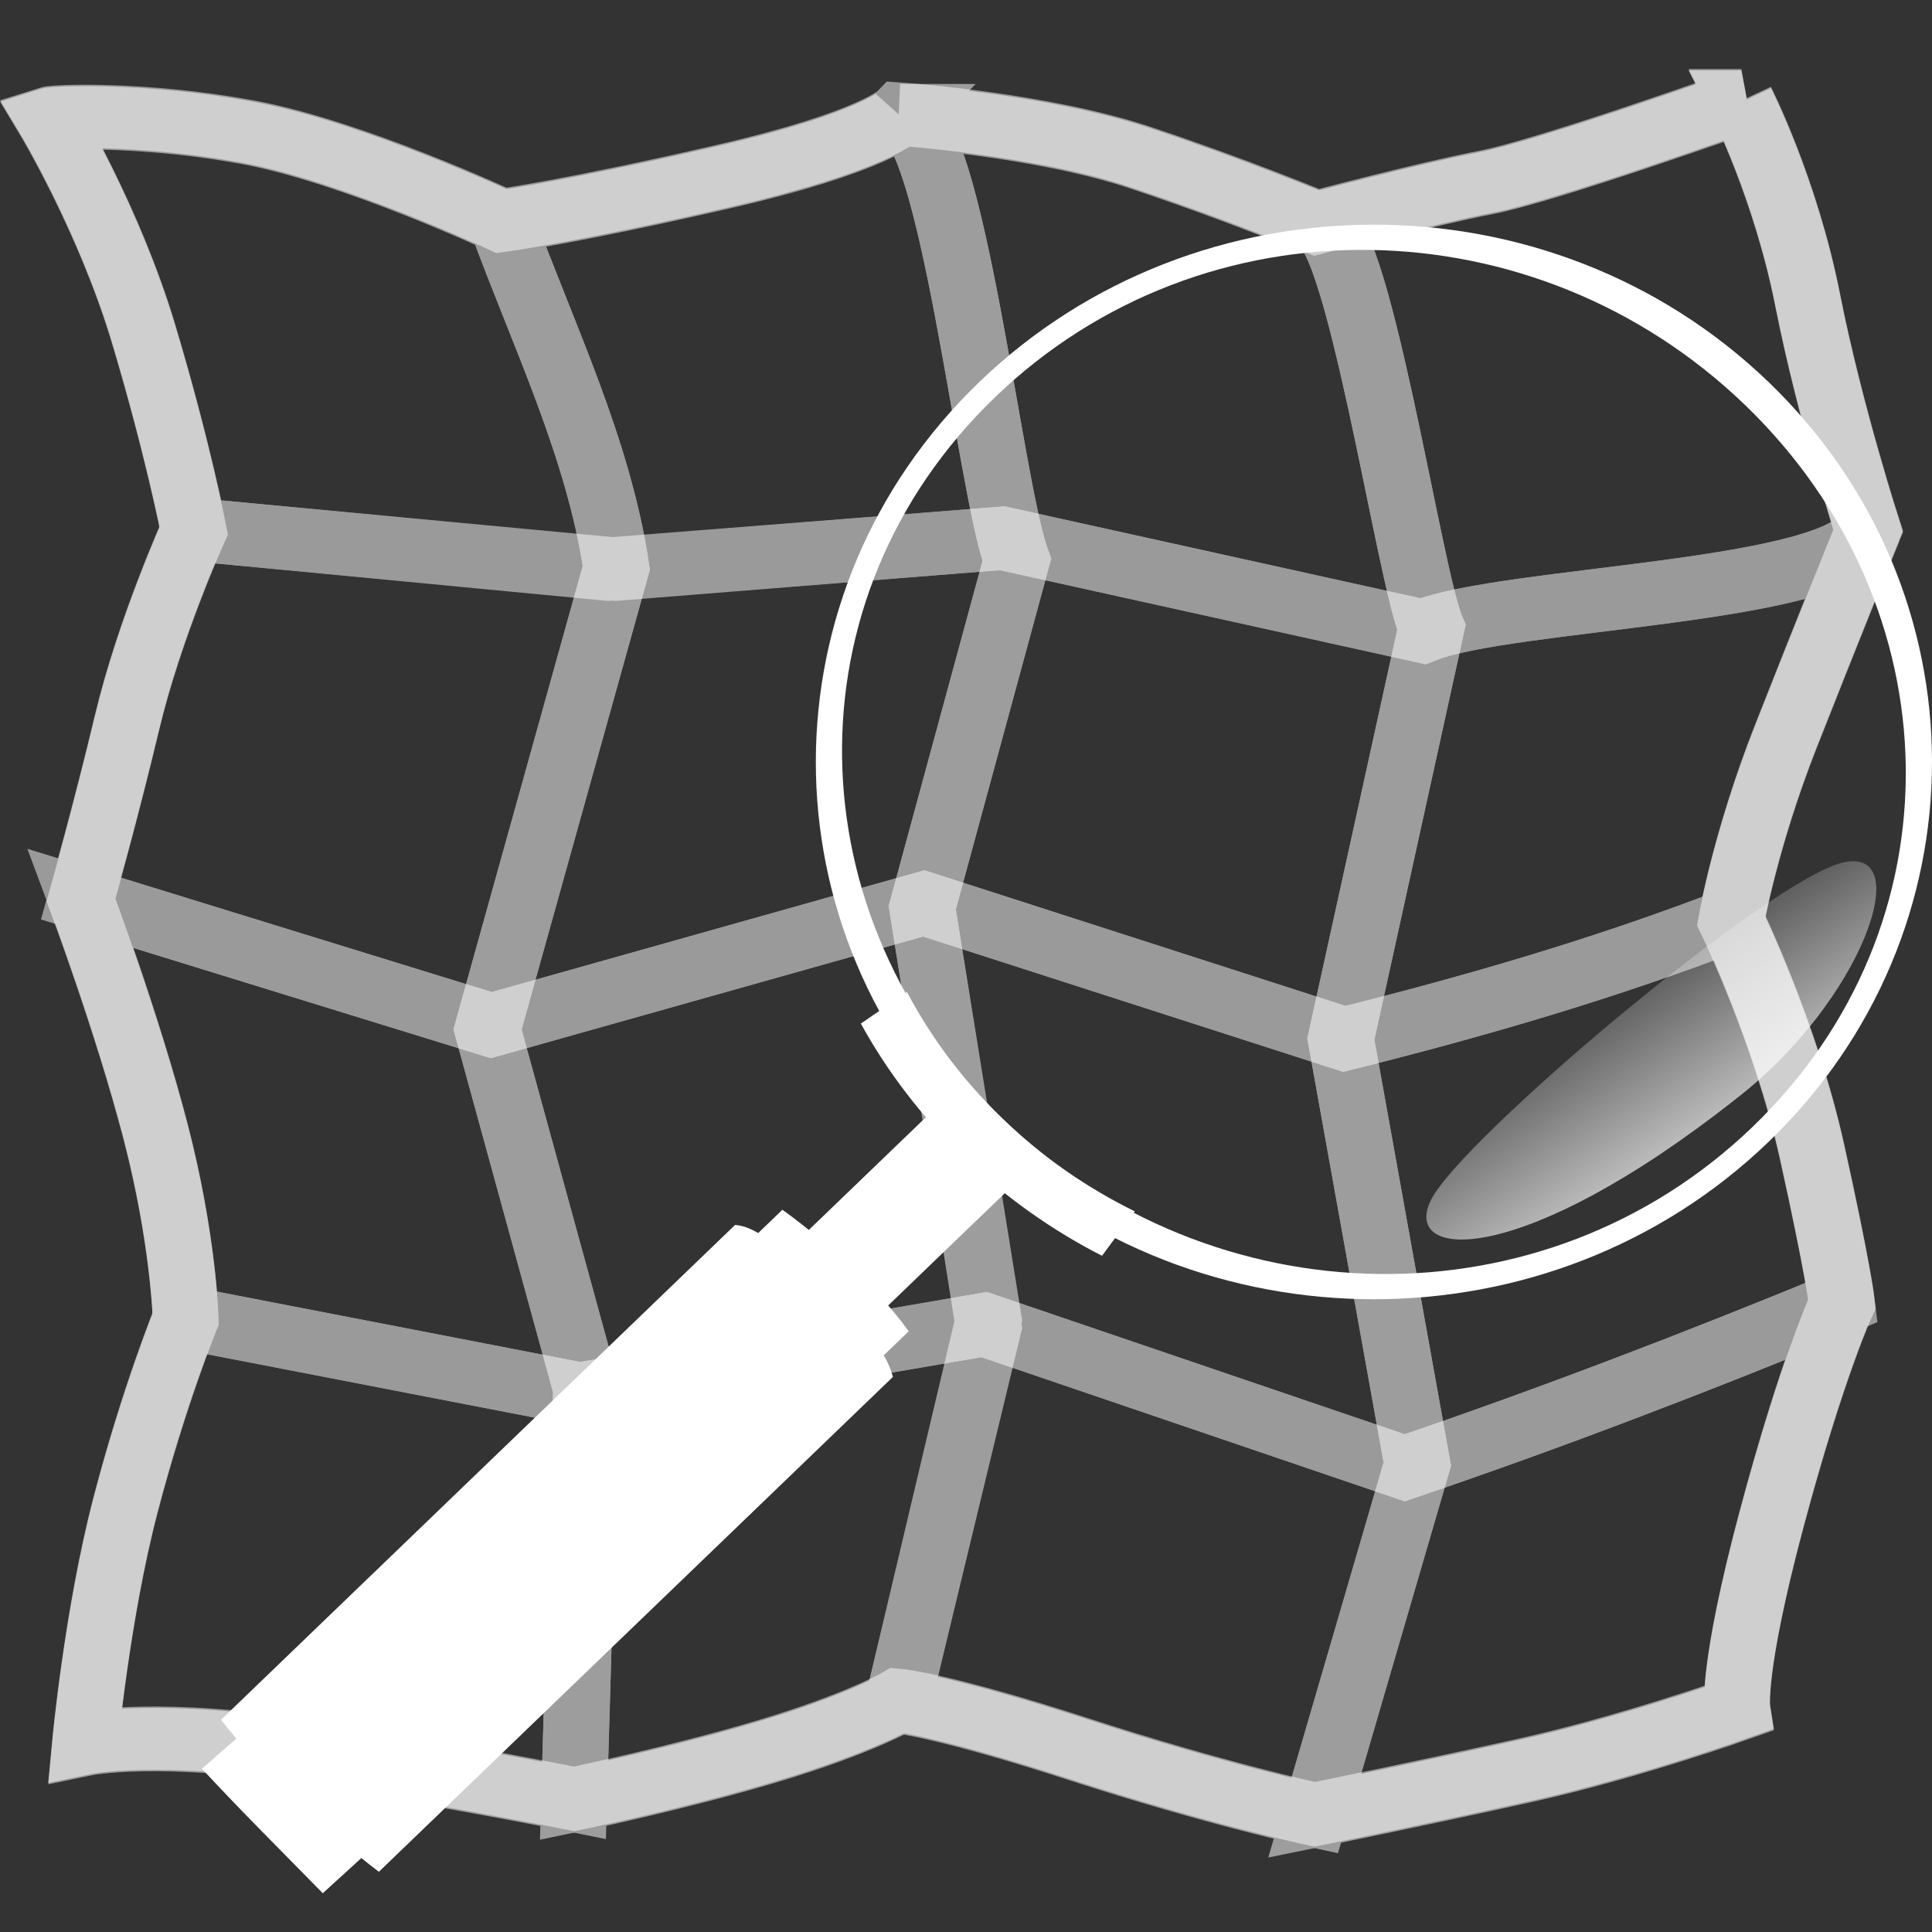 <?xml version="1.0" encoding="UTF-8" standalone="no"?>
<!-- Created with Inkscape (http://www.inkscape.org/) -->

<svg
   width="30"
   height="30"
   id="svg3038"
   version="1.1"
   inkscape:version="1.3.2 (091e20e, 2023-11-25, custom)"
   sodipodi:docname="osm_white.svg"
   inkscape:export-filename="/home/fred/bla.png"
   inkscape:export-xdpi="180"
   inkscape:export-ydpi="180"
   sodipodi:version="0.32"
   inkscape:output_extension="org.inkscape.output.svg.inkscape"
   xmlns:inkscape="http://www.inkscape.org/namespaces/inkscape"
   xmlns:sodipodi="http://sodipodi.sourceforge.net/DTD/sodipodi-0.dtd"
   xmlns:xlink="http://www.w3.org/1999/xlink"
   xmlns="http://www.w3.org/2000/svg"
   xmlns:svg="http://www.w3.org/2000/svg"
   xmlns:rdf="http://www.w3.org/1999/02/22-rdf-syntax-ns#"
   xmlns:cc="http://creativecommons.org/ns#"
   xmlns:dc="http://purl.org/dc/elements/1.1/">
  <rect width="100%" height="100%" fill="#333333" stroke="none"/>
  <title
     id="title3594">OpenStreetMap logo 2011 - white</title>
  <defs
     id="defs3040">
    <linearGradient
       id="linearGradient6846">
      <stop
         id="stop6848"
         offset="0"
         style="stop-color:#ffffff;stop-opacity:1;" />
      <stop
         style="stop-color:#ffffff;stop-opacity:0.931;"
         offset="0.5"
         id="stop6852" />
      <stop
         id="stop6850"
         offset="1"
         style="stop-color:#ffffff;stop-opacity:0;" />
    </linearGradient>
    <linearGradient
       id="linearGradient5862">
      <stop
         style="stop-color:#f9e295;stop-opacity:1;"
         offset="0"
         id="stop5864" />
      <stop
         id="stop5876"
         offset="0.125"
         style="stop-color:#f7dd84;stop-opacity:1;" />
      <stop
         id="stop5874"
         offset="0.206"
         style="stop-color:#ffffff;stop-opacity:1;" />
      <stop
         id="stop5870"
         offset="0.301"
         style="stop-color:#f4ce51;stop-opacity:1;" />
      <stop
         style="stop-color:#f9e7aa;stop-opacity:1;"
         offset="0.341"
         id="stop5872" />
      <stop
         style="stop-color:#efbb0e;stop-opacity:1;"
         offset="1"
         id="stop5866" />
    </linearGradient>
    <linearGradient
       id="linearGradient5762">
      <stop
         style="stop-color:#2d3335;stop-opacity:1;"
         offset="0"
         id="stop5764" />
      <stop
         id="stop5770"
         offset="0.5"
         style="stop-color:#4c464a;stop-opacity:1;" />
      <stop
         style="stop-color:#384042;stop-opacity:1;"
         offset="1"
         id="stop5766" />
    </linearGradient>
    <linearGradient
       id="linearGradient5745">
      <stop
         style="stop-color:#d0e9f2;stop-opacity:0;"
         offset="0"
         id="stop5747" />
      <stop
         id="stop5753"
         offset="0.839"
         style="stop-color:#d0e9f2;stop-opacity:0;" />
      <stop
         style="stop-color:#d0e9f2;stop-opacity:0.282;"
         offset="0.943"
         id="stop5755" />
      <stop
         style="stop-color:#d0e9f2;stop-opacity:1;"
         offset="1"
         id="stop5749" />
    </linearGradient>
    <linearGradient
       id="linearGradient4680">
      <stop
         style="stop-color:#000000;stop-opacity:1;"
         offset="0"
         id="stop4682" />
      <stop
         style="stop-color:#000000;stop-opacity:0;"
         offset="1"
         id="stop4684" />
    </linearGradient>
    <inkscape:perspective
       sodipodi:type="inkscape:persp3d"
       inkscape:vp_x="0 : -194 : 1"
       inkscape:vp_y="0 : 1000 : 0"
       inkscape:vp_z="64 : -194 : 1"
       inkscape:persp3d-origin="32 : -204.66667 : 1"
       id="perspective3046" />
    <inkscape:perspective
       id="perspective3056"
       inkscape:persp3d-origin="0.5 : -225.66667 : 1"
       inkscape:vp_z="1 : -225.5 : 1"
       inkscape:vp_y="0 : 1000 : 0"
       inkscape:vp_x="0 : -225.5 : 1"
       sodipodi:type="inkscape:persp3d" />
    <inkscape:perspective
       id="perspective3844"
       inkscape:persp3d-origin="0.5 : -225.66667 : 1"
       inkscape:vp_z="1 : -225.5 : 1"
       inkscape:vp_y="0 : 1000 : 0"
       inkscape:vp_x="0 : -225.5 : 1"
       sodipodi:type="inkscape:persp3d" />
    <inkscape:perspective
       id="perspective3871"
       inkscape:persp3d-origin="0.5 : -225.66667 : 1"
       inkscape:vp_z="1 : -225.5 : 1"
       inkscape:vp_y="0 : 1000 : 0"
       inkscape:vp_x="0 : -225.5 : 1"
       sodipodi:type="inkscape:persp3d" />
    <inkscape:perspective
       id="perspective3897"
       inkscape:persp3d-origin="0.5 : -225.66667 : 1"
       inkscape:vp_z="1 : -225.5 : 1"
       inkscape:vp_y="0 : 1000 : 0"
       inkscape:vp_x="0 : -225.5 : 1"
       sodipodi:type="inkscape:persp3d" />
    <inkscape:perspective
       id="perspective3926"
       inkscape:persp3d-origin="0.5 : -225.66667 : 1"
       inkscape:vp_z="1 : -225.5 : 1"
       inkscape:vp_y="0 : 1000 : 0"
       inkscape:vp_x="0 : -225.5 : 1"
       sodipodi:type="inkscape:persp3d" />
    <inkscape:perspective
       id="perspective3953"
       inkscape:persp3d-origin="0.5 : -225.66667 : 1"
       inkscape:vp_z="1 : -225.5 : 1"
       inkscape:vp_y="0 : 1000 : 0"
       inkscape:vp_x="0 : -225.5 : 1"
       sodipodi:type="inkscape:persp3d" />
    <inkscape:perspective
       id="perspective3979"
       inkscape:persp3d-origin="0.5 : -225.66667 : 1"
       inkscape:vp_z="1 : -225.5 : 1"
       inkscape:vp_y="0 : 1000 : 0"
       inkscape:vp_x="0 : -225.5 : 1"
       sodipodi:type="inkscape:persp3d" />
    <inkscape:perspective
       id="perspective4005"
       inkscape:persp3d-origin="0.5 : -225.66667 : 1"
       inkscape:vp_z="1 : -225.5 : 1"
       inkscape:vp_y="0 : 1000 : 0"
       inkscape:vp_x="0 : -225.5 : 1"
       sodipodi:type="inkscape:persp3d" />
    <inkscape:perspective
       id="perspective4028"
       inkscape:persp3d-origin="0.5 : -225.66667 : 1"
       inkscape:vp_z="1 : -225.5 : 1"
       inkscape:vp_y="0 : 1000 : 0"
       inkscape:vp_x="0 : -225.5 : 1"
       sodipodi:type="inkscape:persp3d" />
    <inkscape:perspective
       id="perspective4054"
       inkscape:persp3d-origin="0.5 : -225.66667 : 1"
       inkscape:vp_z="1 : -225.5 : 1"
       inkscape:vp_y="0 : 1000 : 0"
       inkscape:vp_x="0 : -225.5 : 1"
       sodipodi:type="inkscape:persp3d" />
    <inkscape:perspective
       id="perspective4083"
       inkscape:persp3d-origin="0.5 : -225.66667 : 1"
       inkscape:vp_z="1 : -225.5 : 1"
       inkscape:vp_y="0 : 1000 : 0"
       inkscape:vp_x="0 : -225.5 : 1"
       sodipodi:type="inkscape:persp3d" />
    <inkscape:perspective
       id="perspective4132"
       inkscape:persp3d-origin="0.5 : -225.66667 : 1"
       inkscape:vp_z="1 : -225.5 : 1"
       inkscape:vp_y="0 : 1000 : 0"
       inkscape:vp_x="0 : -225.5 : 1"
       sodipodi:type="inkscape:persp3d" />
    <inkscape:perspective
       id="perspective4158"
       inkscape:persp3d-origin="0.5 : -225.66667 : 1"
       inkscape:vp_z="1 : -225.5 : 1"
       inkscape:vp_y="0 : 1000 : 0"
       inkscape:vp_x="0 : -225.5 : 1"
       sodipodi:type="inkscape:persp3d" />
    <inkscape:perspective
       id="perspective4184"
       inkscape:persp3d-origin="0.5 : -225.66667 : 1"
       inkscape:vp_z="1 : -225.5 : 1"
       inkscape:vp_y="0 : 1000 : 0"
       inkscape:vp_x="0 : -225.5 : 1"
       sodipodi:type="inkscape:persp3d" />
    <inkscape:perspective
       id="perspective4219"
       inkscape:persp3d-origin="0.5 : -225.66667 : 1"
       inkscape:vp_z="1 : -225.5 : 1"
       inkscape:vp_y="0 : 1000 : 0"
       inkscape:vp_x="0 : -225.5 : 1"
       sodipodi:type="inkscape:persp3d" />
    <inkscape:perspective
       id="perspective4276"
       inkscape:persp3d-origin="0.5 : -225.66667 : 1"
       inkscape:vp_z="1 : -225.5 : 1"
       inkscape:vp_y="0 : 1000 : 0"
       inkscape:vp_x="0 : -225.5 : 1"
       sodipodi:type="inkscape:persp3d" />
    <inkscape:perspective
       id="perspective4302"
       inkscape:persp3d-origin="0.5 : -225.66667 : 1"
       inkscape:vp_z="1 : -225.5 : 1"
       inkscape:vp_y="0 : 1000 : 0"
       inkscape:vp_x="0 : -225.5 : 1"
       sodipodi:type="inkscape:persp3d" />
    <inkscape:perspective
       id="perspective4328"
       inkscape:persp3d-origin="0.5 : -225.66667 : 1"
       inkscape:vp_z="1 : -225.5 : 1"
       inkscape:vp_y="0 : 1000 : 0"
       inkscape:vp_x="0 : -225.5 : 1"
       sodipodi:type="inkscape:persp3d" />
    <inkscape:perspective
       id="perspective4354"
       inkscape:persp3d-origin="0.5 : -225.66667 : 1"
       inkscape:vp_z="1 : -225.5 : 1"
       inkscape:vp_y="0 : 1000 : 0"
       inkscape:vp_x="0 : -225.5 : 1"
       sodipodi:type="inkscape:persp3d" />
    <inkscape:perspective
       id="perspective4386"
       inkscape:persp3d-origin="0.5 : -225.66667 : 1"
       inkscape:vp_z="1 : -225.5 : 1"
       inkscape:vp_y="0 : 1000 : 0"
       inkscape:vp_x="0 : -225.5 : 1"
       sodipodi:type="inkscape:persp3d" />
    <inkscape:perspective
       id="perspective4413"
       inkscape:persp3d-origin="0.5 : -225.66667 : 1"
       inkscape:vp_z="1 : -225.5 : 1"
       inkscape:vp_y="0 : 1000 : 0"
       inkscape:vp_x="0 : -225.5 : 1"
       sodipodi:type="inkscape:persp3d" />
    <inkscape:perspective
       id="perspective4439"
       inkscape:persp3d-origin="0.5 : -225.66667 : 1"
       inkscape:vp_z="1 : -225.5 : 1"
       inkscape:vp_y="0 : 1000 : 0"
       inkscape:vp_x="0 : -225.5 : 1"
       sodipodi:type="inkscape:persp3d" />
    <inkscape:perspective
       id="perspective4465"
       inkscape:persp3d-origin="0.5 : -225.66667 : 1"
       inkscape:vp_z="1 : -225.5 : 1"
       inkscape:vp_y="0 : 1000 : 0"
       inkscape:vp_x="0 : -225.5 : 1"
       sodipodi:type="inkscape:persp3d" />
    <inkscape:perspective
       id="perspective4497"
       inkscape:persp3d-origin="0.5 : -225.66667 : 1"
       inkscape:vp_z="1 : -225.5 : 1"
       inkscape:vp_y="0 : 1000 : 0"
       inkscape:vp_x="0 : -225.5 : 1"
       sodipodi:type="inkscape:persp3d" />
    <inkscape:perspective
       id="perspective4523"
       inkscape:persp3d-origin="0.5 : -225.66667 : 1"
       inkscape:vp_z="1 : -225.5 : 1"
       inkscape:vp_y="0 : 1000 : 0"
       inkscape:vp_x="0 : -225.5 : 1"
       sodipodi:type="inkscape:persp3d" />
    <inkscape:perspective
       id="perspective4549"
       inkscape:persp3d-origin="0.5 : -225.66667 : 1"
       inkscape:vp_z="1 : -225.5 : 1"
       inkscape:vp_y="0 : 1000 : 0"
       inkscape:vp_x="0 : -225.5 : 1"
       sodipodi:type="inkscape:persp3d" />
    <inkscape:perspective
       id="perspective4575"
       inkscape:persp3d-origin="0.5 : -225.66667 : 1"
       inkscape:vp_z="1 : -225.5 : 1"
       inkscape:vp_y="0 : 1000 : 0"
       inkscape:vp_x="0 : -225.5 : 1"
       sodipodi:type="inkscape:persp3d" />
    <inkscape:perspective
       id="perspective4601"
       inkscape:persp3d-origin="0.5 : -225.66667 : 1"
       inkscape:vp_z="1 : -225.5 : 1"
       inkscape:vp_y="0 : 1000 : 0"
       inkscape:vp_x="0 : -225.5 : 1"
       sodipodi:type="inkscape:persp3d" />
    <inkscape:perspective
       id="perspective4627"
       inkscape:persp3d-origin="0.5 : -225.66667 : 1"
       inkscape:vp_z="1 : -225.5 : 1"
       inkscape:vp_y="0 : 1000 : 0"
       inkscape:vp_x="0 : -225.5 : 1"
       sodipodi:type="inkscape:persp3d" />
    <inkscape:perspective
       id="perspective4653"
       inkscape:persp3d-origin="0.5 : -225.66667 : 1"
       inkscape:vp_z="1 : -225.5 : 1"
       inkscape:vp_y="0 : 1000 : 0"
       inkscape:vp_x="0 : -225.5 : 1"
       sodipodi:type="inkscape:persp3d" />
    <inkscape:perspective
       id="perspective4837"
       inkscape:persp3d-origin="0.5 : -225.66667 : 1"
       inkscape:vp_z="1 : -225.5 : 1"
       inkscape:vp_y="0 : 1000 : 0"
       inkscape:vp_x="0 : -225.5 : 1"
       sodipodi:type="inkscape:persp3d" />
    <linearGradient
       id="linearGradient4680-7">
      <stop
         style="stop-color:#000000;stop-opacity:1;"
         offset="0"
         id="stop4682-2" />
      <stop
         style="stop-color:#000000;stop-opacity:0;"
         offset="1"
         id="stop4684-7" />
    </linearGradient>
    <linearGradient
       id="linearGradient4846">
      <stop
         style="stop-color:#000000;stop-opacity:1;"
         offset="0"
         id="stop4848" />
      <stop
         style="stop-color:#000000;stop-opacity:0;"
         offset="1"
         id="stop4850" />
    </linearGradient>
    <linearGradient
       id="linearGradient4853">
      <stop
         style="stop-color:#000000;stop-opacity:1;"
         offset="0"
         id="stop4855" />
      <stop
         style="stop-color:#000000;stop-opacity:0;"
         offset="1"
         id="stop4857" />
    </linearGradient>
    <linearGradient
       id="linearGradient4860">
      <stop
         style="stop-color:#000000;stop-opacity:1;"
         offset="0"
         id="stop4862" />
      <stop
         style="stop-color:#000000;stop-opacity:0;"
         offset="1"
         id="stop4864" />
    </linearGradient>
    <linearGradient
       id="linearGradient4867">
      <stop
         style="stop-color:#000000;stop-opacity:1;"
         offset="0"
         id="stop4869" />
      <stop
         style="stop-color:#000000;stop-opacity:0;"
         offset="1"
         id="stop4871" />
    </linearGradient>
    <linearGradient
       id="linearGradient4874">
      <stop
         style="stop-color:#000000;stop-opacity:1;"
         offset="0"
         id="stop4876" />
      <stop
         style="stop-color:#000000;stop-opacity:0;"
         offset="1"
         id="stop4878" />
    </linearGradient>
    <linearGradient
       id="linearGradient4881">
      <stop
         style="stop-color:#000000;stop-opacity:1;"
         offset="0"
         id="stop4883" />
      <stop
         style="stop-color:#000000;stop-opacity:0;"
         offset="1"
         id="stop4885" />
    </linearGradient>
    <linearGradient
       id="linearGradient4888">
      <stop
         style="stop-color:#000000;stop-opacity:1;"
         offset="0"
         id="stop4890" />
      <stop
         style="stop-color:#000000;stop-opacity:0;"
         offset="1"
         id="stop4892" />
    </linearGradient>
    <linearGradient
       inkscape:collect="always"
       id="linearGradient4744-9">
      <stop
         style="stop-color:#ffffff;stop-opacity:1;"
         offset="0"
         id="stop4746-3" />
      <stop
         style="stop-color:#ffffff;stop-opacity:0;"
         offset="1"
         id="stop4748-8" />
    </linearGradient>
    <linearGradient
       inkscape:collect="always"
       xlink:href="#linearGradient4744-9"
       id="linearGradient4774-9"
       x1="213.5"
       y1="-76"
       x2="181.75"
       y2="-5.656"
       gradientUnits="userSpaceOnUse" />
    <inkscape:perspective
       id="perspective5148"
       inkscape:persp3d-origin="0.5 : -225.66667 : 1"
       inkscape:vp_z="1 : -225.5 : 1"
       inkscape:vp_y="0 : 1000 : 0"
       inkscape:vp_x="0 : -225.5 : 1"
       sodipodi:type="inkscape:persp3d" />
    <inkscape:perspective
       id="perspective5179"
       inkscape:persp3d-origin="0.5 : -225.66667 : 1"
       inkscape:vp_z="1 : -225.5 : 1"
       inkscape:vp_y="0 : 1000 : 0"
       inkscape:vp_x="0 : -225.5 : 1"
       sodipodi:type="inkscape:persp3d" />
    <inkscape:perspective
       id="perspective5201"
       inkscape:persp3d-origin="0.5 : -225.66667 : 1"
       inkscape:vp_z="1 : -225.5 : 1"
       inkscape:vp_y="0 : 1000 : 0"
       inkscape:vp_x="0 : -225.5 : 1"
       sodipodi:type="inkscape:persp3d" />
    <inkscape:perspective
       id="perspective5201-7"
       inkscape:persp3d-origin="0.5 : -225.66667 : 1"
       inkscape:vp_z="1 : -225.5 : 1"
       inkscape:vp_y="0 : 1000 : 0"
       inkscape:vp_x="0 : -225.5 : 1"
       sodipodi:type="inkscape:persp3d" />
    <inkscape:perspective
       id="perspective5201-72"
       inkscape:persp3d-origin="0.5 : -225.66667 : 1"
       inkscape:vp_z="1 : -225.5 : 1"
       inkscape:vp_y="0 : 1000 : 0"
       inkscape:vp_x="0 : -225.5 : 1"
       sodipodi:type="inkscape:persp3d" />
    <inkscape:perspective
       id="perspective5201-0"
       inkscape:persp3d-origin="0.5 : -225.66667 : 1"
       inkscape:vp_z="1 : -225.5 : 1"
       inkscape:vp_y="0 : 1000 : 0"
       inkscape:vp_x="0 : -225.5 : 1"
       sodipodi:type="inkscape:persp3d" />
    <inkscape:perspective
       id="perspective5260"
       inkscape:persp3d-origin="0.5 : -225.66667 : 1"
       inkscape:vp_z="1 : -225.5 : 1"
       inkscape:vp_y="0 : 1000 : 0"
       inkscape:vp_x="0 : -225.5 : 1"
       sodipodi:type="inkscape:persp3d" />
    <inkscape:perspective
       id="perspective5296"
       inkscape:persp3d-origin="0.5 : -225.66667 : 1"
       inkscape:vp_z="1 : -225.5 : 1"
       inkscape:vp_y="0 : 1000 : 0"
       inkscape:vp_x="0 : -225.5 : 1"
       sodipodi:type="inkscape:persp3d" />
    <inkscape:perspective
       id="perspective5339"
       inkscape:persp3d-origin="0.5 : -225.66667 : 1"
       inkscape:vp_z="1 : -225.5 : 1"
       inkscape:vp_y="0 : 1000 : 0"
       inkscape:vp_x="0 : -225.5 : 1"
       sodipodi:type="inkscape:persp3d" />
    <clipPath
       clipPathUnits="userSpaceOnUse"
       id="clipPath5383">
      <path
         style="fill:#ceeeab;fill-opacity:1;stroke:none"
         d="m 9,12.25 c 0,0 7.5,13 11.75,27.75 C 25,54.75 27,65.5 27,65.5 c 0,0 -5.5,12.75 -8.25,24.75 -2.75,12 -5.75,23 -5.75,23 0,0 5.75,16 9.25,30 3.5,14 3.75,24.25 3.75,24.25 0,0 -4,10.25 -7.5,24.25 -3.5,14 -5,30.75 -5,30.75 0,0 9.25,-2 28.5,1.25 19.25,3.25 32.25,6 32.25,6 0,0 12.75,-2.75 24,-6.25 11.25,-3.5 16.25,-6.5 16.25,-6.5 0,0 5.5,0.5 22.5,6.25 17,5.75 29.25,8.5 29.25,8.5 0,0 13,-2.75 26,-5.75 13,-3 26.5,-8 26.5,-8 0,0 -0.75,-5 4.25,-24.5 5,-19.5 8.75,-28 8.75,-28 0,0 -0.5,-4.5 -3.75,-19.75 C 224.75,130.5 218,116 218,116 c 0,0 1.75,-10.5 6.75,-23.75 C 229.75,79 235,65.5 235,65.5 c 0,0 -4.75,-15.25 -7.5,-29.75 C 224.75,21.25 219.25,10 219.25,10 c 0,0 -24.25,9 -31.75,10.5 -7.5,1.5 -21,5.25 -21,5.25 0,0 -9.75,-4.25 -22,-8.5 -12.25,-4.25 -29.75,-5.5 -29.75,-5.5 0,0 -3.25,3.5 -22,8 -18.75,4.5 -27.5,5.75 -27.5,5.75 0,0 -18.5,-9 -31.5,-11.5 -13,-2.5 -24,-2 -24.75,-1.75 z"
         id="path5385" />
    </clipPath>
    <inkscape:perspective
       id="perspective5412"
       inkscape:persp3d-origin="0.5 : -225.66667 : 1"
       inkscape:vp_z="1 : -225.5 : 1"
       inkscape:vp_y="0 : 1000 : 0"
       inkscape:vp_x="0 : -225.5 : 1"
       sodipodi:type="inkscape:persp3d" />
    <clipPath
       clipPathUnits="userSpaceOnUse"
       id="clipPath5426">
      <path
         style="fill:#ceeeab;fill-opacity:1;stroke:none"
         d="m 9,12.25 c 0,0 7.5,13 11.75,27.75 C 25,54.75 27,65.5 27,65.5 c 0,0 -5.5,12.75 -8.25,24.75 -2.75,12 -5.75,23 -5.75,23 0,0 5.75,16 9.25,30 3.5,14 3.75,24.25 3.75,24.25 0,0 -4,10.25 -7.5,24.25 -3.5,14 -5,30.75 -5,30.75 0,0 9.25,-2 28.5,1.25 19.25,3.25 32.25,6 32.25,6 0,0 12.75,-2.75 24,-6.25 11.25,-3.5 16.25,-6.5 16.25,-6.5 0,0 5.5,0.5 22.5,6.25 17,5.75 29.25,8.5 29.25,8.5 0,0 13,-2.75 26,-5.75 13,-3 26.5,-8 26.5,-8 0,0 -0.75,-5 4.25,-24.5 5,-19.5 8.75,-28 8.75,-28 0,0 -0.5,-4.5 -3.75,-19.75 C 224.75,130.5 218,116 218,116 c 0,0 1.75,-10.5 6.75,-23.75 C 229.75,79 235,65.5 235,65.5 c 0,0 -4.75,-15.25 -7.5,-29.75 C 224.75,21.25 219.25,10 219.25,10 c 0,0 -24.25,9 -31.75,10.5 -7.5,1.5 -21,5.25 -21,5.25 0,0 -9.75,-4.25 -22,-8.5 -12.25,-4.25 -29.75,-5.5 -29.75,-5.5 0,0 -3.25,3.5 -22,8 -18.75,4.5 -27.5,5.75 -27.5,5.75 0,0 -18.5,-9 -31.5,-11.5 -13,-2.5 -24,-2 -24.75,-1.75 z"
         id="path5428" />
    </clipPath>
    <inkscape:perspective
       id="perspective5452"
       inkscape:persp3d-origin="0.5 : -225.66667 : 1"
       inkscape:vp_z="1 : -225.5 : 1"
       inkscape:vp_y="0 : 1000 : 0"
       inkscape:vp_x="0 : -225.5 : 1"
       sodipodi:type="inkscape:persp3d" />
    <clipPath
       clipPathUnits="userSpaceOnUse"
       id="clipPath5466">
      <path
         style="fill:#ceeeab;fill-opacity:1;stroke:none"
         d="m 9,12.25 c 0,0 7.5,13 11.75,27.75 C 25,54.75 27,65.5 27,65.5 c 0,0 -5.5,12.75 -8.25,24.75 -2.75,12 -5.75,23 -5.75,23 0,0 5.75,16 9.25,30 3.5,14 3.75,24.25 3.75,24.25 0,0 -4,10.25 -7.5,24.25 -3.5,14 -5,30.75 -5,30.75 0,0 9.25,-2 28.5,1.25 19.25,3.25 32.25,6 32.25,6 0,0 12.75,-2.75 24,-6.25 11.25,-3.5 16.25,-6.5 16.25,-6.5 0,0 5.5,0.5 22.5,6.25 17,5.75 29.25,8.5 29.25,8.5 0,0 13,-2.75 26,-5.75 13,-3 26.5,-8 26.5,-8 0,0 -0.75,-5 4.25,-24.5 5,-19.5 8.75,-28 8.75,-28 0,0 -0.5,-4.5 -3.75,-19.75 C 224.75,130.5 218,116 218,116 c 0,0 1.75,-10.5 6.75,-23.75 C 229.75,79 235,65.5 235,65.5 c 0,0 -4.75,-15.25 -7.5,-29.75 C 224.75,21.25 219.25,10 219.25,10 c 0,0 -24.25,9 -31.75,10.5 -7.5,1.5 -21,5.25 -21,5.25 0,0 -9.75,-4.25 -22,-8.5 -12.25,-4.25 -29.75,-5.5 -29.75,-5.5 0,0 -3.25,3.5 -22,8 -18.75,4.5 -27.5,5.75 -27.5,5.75 0,0 -18.5,-9 -31.5,-11.5 -13,-2.5 -24,-2 -24.75,-1.75 z"
         id="path5468" />
    </clipPath>
    <inkscape:perspective
       id="perspective5614"
       inkscape:persp3d-origin="0.5 : -225.66667 : 1"
       inkscape:vp_z="1 : -225.5 : 1"
       inkscape:vp_y="0 : 1000 : 0"
       inkscape:vp_x="0 : -225.5 : 1"
       sodipodi:type="inkscape:persp3d" />
    <inkscape:perspective
       id="perspective5638"
       inkscape:persp3d-origin="0.5 : -225.66667 : 1"
       inkscape:vp_z="1 : -225.5 : 1"
       inkscape:vp_y="0 : 1000 : 0"
       inkscape:vp_x="0 : -225.5 : 1"
       sodipodi:type="inkscape:persp3d" />
    <inkscape:perspective
       id="perspective5638-1"
       inkscape:persp3d-origin="0.5 : -225.66667 : 1"
       inkscape:vp_z="1 : -225.5 : 1"
       inkscape:vp_y="0 : 1000 : 0"
       inkscape:vp_x="0 : -225.5 : 1"
       sodipodi:type="inkscape:persp3d" />
    <inkscape:perspective
       id="perspective5638-3"
       inkscape:persp3d-origin="0.5 : -225.66667 : 1"
       inkscape:vp_z="1 : -225.5 : 1"
       inkscape:vp_y="0 : 1000 : 0"
       inkscape:vp_x="0 : -225.5 : 1"
       sodipodi:type="inkscape:persp3d" />
    <inkscape:perspective
       id="perspective5679"
       inkscape:persp3d-origin="0.5 : -225.66667 : 1"
       inkscape:vp_z="1 : -225.5 : 1"
       inkscape:vp_y="0 : 1000 : 0"
       inkscape:vp_x="0 : -225.5 : 1"
       sodipodi:type="inkscape:persp3d" />
    <inkscape:perspective
       id="perspective5701"
       inkscape:persp3d-origin="0.5 : -225.66667 : 1"
       inkscape:vp_z="1 : -225.5 : 1"
       inkscape:vp_y="0 : 1000 : 0"
       inkscape:vp_x="0 : -225.5 : 1"
       sodipodi:type="inkscape:persp3d" />
    <inkscape:perspective
       id="perspective5723"
       inkscape:persp3d-origin="0.5 : -225.66667 : 1"
       inkscape:vp_z="1 : -225.5 : 1"
       inkscape:vp_y="0 : 1000 : 0"
       inkscape:vp_x="0 : -225.5 : 1"
       sodipodi:type="inkscape:persp3d" />
    <inkscape:perspective
       id="perspective5788"
       inkscape:persp3d-origin="0.5 : -225.66667 : 1"
       inkscape:vp_z="1 : -225.5 : 1"
       inkscape:vp_y="0 : 1000 : 0"
       inkscape:vp_x="0 : -225.5 : 1"
       sodipodi:type="inkscape:persp3d" />
    <linearGradient
       inkscape:collect="always"
       xlink:href="#linearGradient5762-9"
       id="linearGradient5768-1"
       x1="123"
       y1="150.375"
       x2="133"
       y2="150.375"
       gradientUnits="userSpaceOnUse"
       gradientTransform="matrix(-1,0,0,1,256,0)" />
    <linearGradient
       id="linearGradient5762-9">
      <stop
         style="stop-color:#2d3335;stop-opacity:1;"
         offset="0"
         id="stop5764-6" />
      <stop
         id="stop5770-3"
         offset="0.5"
         style="stop-color:#4c464a;stop-opacity:1;" />
      <stop
         style="stop-color:#384042;stop-opacity:1;"
         offset="1"
         id="stop5766-6" />
    </linearGradient>
    <inkscape:perspective
       id="perspective5829"
       inkscape:persp3d-origin="0.5 : -225.66667 : 1"
       inkscape:vp_z="1 : -225.5 : 1"
       inkscape:vp_y="0 : 1000 : 0"
       inkscape:vp_x="0 : -225.5 : 1"
       sodipodi:type="inkscape:persp3d" />
    <linearGradient
       y2="150.375"
       x2="133"
       y1="150.375"
       x1="123"
       gradientTransform="matrix(-2,0,0,1.77,384,-86.65)"
       gradientUnits="userSpaceOnUse"
       id="linearGradient5798-4"
       xlink:href="#linearGradient5762-9-6"
       inkscape:collect="always" />
    <linearGradient
       id="linearGradient5762-9-6">
      <stop
         style="stop-color:#2d3335;stop-opacity:1;"
         offset="0"
         id="stop5764-6-6" />
      <stop
         id="stop5770-3-7"
         offset="0.5"
         style="stop-color:#4c464a;stop-opacity:1;" />
      <stop
         style="stop-color:#384042;stop-opacity:1;"
         offset="1"
         id="stop5766-6-2" />
    </linearGradient>
    <inkscape:perspective
       id="perspective5886"
       inkscape:persp3d-origin="0.5 : -225.66667 : 1"
       inkscape:vp_z="1 : -225.5 : 1"
       inkscape:vp_y="0 : 1000 : 0"
       inkscape:vp_x="0 : -225.5 : 1"
       sodipodi:type="inkscape:persp3d" />
    <linearGradient
       inkscape:collect="always"
       xlink:href="#linearGradient5862-1"
       id="linearGradient5868-4"
       x1="120"
       y1="186.5"
       x2="136"
       y2="186.5"
       gradientUnits="userSpaceOnUse" />
    <linearGradient
       id="linearGradient5862-1">
      <stop
         style="stop-color:#f9e295;stop-opacity:1;"
         offset="0"
         id="stop5864-0" />
      <stop
         id="stop5876-0"
         offset="0.125"
         style="stop-color:#f7dd84;stop-opacity:1;" />
      <stop
         id="stop5874-6"
         offset="0.206"
         style="stop-color:#ffffff;stop-opacity:1;" />
      <stop
         id="stop5870-4"
         offset="0.301"
         style="stop-color:#f4ce51;stop-opacity:1;" />
      <stop
         style="stop-color:#f9e7aa;stop-opacity:1;"
         offset="0.341"
         id="stop5872-4" />
      <stop
         style="stop-color:#efbb0e;stop-opacity:1;"
         offset="1"
         id="stop5866-3" />
    </linearGradient>
    <inkscape:perspective
       id="perspective5936"
       inkscape:persp3d-origin="0.5 : -225.66667 : 1"
       inkscape:vp_z="1 : -225.5 : 1"
       inkscape:vp_y="0 : 1000 : 0"
       inkscape:vp_x="0 : -225.5 : 1"
       sodipodi:type="inkscape:persp3d" />
    <linearGradient
       y2="186.5"
       x2="136"
       y1="186.5"
       x1="120"
       gradientUnits="userSpaceOnUse"
       id="linearGradient5899-3"
       xlink:href="#linearGradient5862-1-4"
       inkscape:collect="always"
       gradientTransform="translate(0,69)" />
    <linearGradient
       id="linearGradient5862-1-4">
      <stop
         style="stop-color:#f9e295;stop-opacity:1;"
         offset="0"
         id="stop5864-0-7" />
      <stop
         id="stop5876-0-2"
         offset="0.125"
         style="stop-color:#f7dd84;stop-opacity:1;" />
      <stop
         id="stop5874-6-1"
         offset="0.206"
         style="stop-color:#ffffff;stop-opacity:1;" />
      <stop
         id="stop5870-4-7"
         offset="0.301"
         style="stop-color:#f4ce51;stop-opacity:1;" />
      <stop
         style="stop-color:#f9e7aa;stop-opacity:1;"
         offset="0.341"
         id="stop5872-4-9" />
      <stop
         style="stop-color:#efbb0e;stop-opacity:1;"
         offset="1"
         id="stop5866-3-5" />
    </linearGradient>
    <inkscape:perspective
       id="perspective5936-8"
       inkscape:persp3d-origin="0.5 : -225.66667 : 1"
       inkscape:vp_z="1 : -225.5 : 1"
       inkscape:vp_y="0 : 1000 : 0"
       inkscape:vp_x="0 : -225.5 : 1"
       sodipodi:type="inkscape:persp3d" />
    <linearGradient
       y2="186.5"
       x2="136"
       y1="186.5"
       x1="120"
       gradientUnits="userSpaceOnUse"
       id="linearGradient5899-9"
       xlink:href="#linearGradient5862-1-5"
       inkscape:collect="always"
       gradientTransform="translate(0,69)" />
    <linearGradient
       id="linearGradient5862-1-5">
      <stop
         style="stop-color:#f9e295;stop-opacity:1;"
         offset="0"
         id="stop5864-0-5" />
      <stop
         id="stop5876-0-21"
         offset="0.125"
         style="stop-color:#f7dd84;stop-opacity:1;" />
      <stop
         id="stop5874-6-5"
         offset="0.206"
         style="stop-color:#ffffff;stop-opacity:1;" />
      <stop
         id="stop5870-4-9"
         offset="0.301"
         style="stop-color:#f4ce51;stop-opacity:1;" />
      <stop
         style="stop-color:#f9e7aa;stop-opacity:1;"
         offset="0.341"
         id="stop5872-4-91" />
      <stop
         style="stop-color:#efbb0e;stop-opacity:1;"
         offset="1"
         id="stop5866-3-6" />
    </linearGradient>
    <inkscape:perspective
       id="perspective6014"
       inkscape:persp3d-origin="0.5 : -225.66667 : 1"
       inkscape:vp_z="1 : -225.5 : 1"
       inkscape:vp_y="0 : 1000 : 0"
       inkscape:vp_x="0 : -225.5 : 1"
       sodipodi:type="inkscape:persp3d" />
    <linearGradient
       y2="186.5"
       x2="136"
       y1="186.5"
       x1="120"
       gradientUnits="userSpaceOnUse"
       id="linearGradient5899-0"
       xlink:href="#linearGradient5862-1-53"
       inkscape:collect="always"
       gradientTransform="translate(0,67)" />
    <linearGradient
       id="linearGradient5862-1-53">
      <stop
         style="stop-color:#f9e295;stop-opacity:1;"
         offset="0"
         id="stop5864-0-2" />
      <stop
         id="stop5876-0-1"
         offset="0.125"
         style="stop-color:#f7dd84;stop-opacity:1;" />
      <stop
         id="stop5874-6-9"
         offset="0.206"
         style="stop-color:#ffffff;stop-opacity:1;" />
      <stop
         id="stop5870-4-76"
         offset="0.301"
         style="stop-color:#f4ce51;stop-opacity:1;" />
      <stop
         style="stop-color:#f9e7aa;stop-opacity:1;"
         offset="0.341"
         id="stop5872-4-8" />
      <stop
         style="stop-color:#efbb0e;stop-opacity:1;"
         offset="1"
         id="stop5866-3-2" />
    </linearGradient>
    <inkscape:perspective
       id="perspective6080"
       inkscape:persp3d-origin="0.5 : -225.66667 : 1"
       inkscape:vp_z="1 : -225.5 : 1"
       inkscape:vp_y="0 : 1000 : 0"
       inkscape:vp_x="0 : -225.5 : 1"
       sodipodi:type="inkscape:persp3d" />
    <linearGradient
       id="linearGradient5745-3">
      <stop
         style="stop-color:#d0e9f2;stop-opacity:0;"
         offset="0"
         id="stop5747-3" />
      <stop
         id="stop5753-6"
         offset="0.839"
         style="stop-color:#d0e9f2;stop-opacity:0;" />
      <stop
         style="stop-color:#d0e9f2;stop-opacity:0.282;"
         offset="0.943"
         id="stop5755-9" />
      <stop
         style="stop-color:#d0e9f2;stop-opacity:1;"
         offset="1"
         id="stop5749-0" />
    </linearGradient>
    <linearGradient
       id="linearGradient5762-8">
      <stop
         style="stop-color:#2d3335;stop-opacity:1;"
         offset="0"
         id="stop5764-5" />
      <stop
         id="stop5770-1"
         offset="0.5"
         style="stop-color:#4c464a;stop-opacity:1;" />
      <stop
         style="stop-color:#384042;stop-opacity:1;"
         offset="1"
         id="stop5766-2" />
    </linearGradient>
    <linearGradient
       id="linearGradient6096">
      <stop
         style="stop-color:#2d3335;stop-opacity:1;"
         offset="0"
         id="stop6098" />
      <stop
         id="stop6100"
         offset="0.5"
         style="stop-color:#4c464a;stop-opacity:1;" />
      <stop
         style="stop-color:#384042;stop-opacity:1;"
         offset="1"
         id="stop6102" />
    </linearGradient>
    <linearGradient
       id="linearGradient5862-3">
      <stop
         style="stop-color:#f9e295;stop-opacity:1;"
         offset="0"
         id="stop5864-8" />
      <stop
         id="stop5876-09"
         offset="0.125"
         style="stop-color:#f7dd84;stop-opacity:1;" />
      <stop
         id="stop5874-2"
         offset="0.206"
         style="stop-color:#ffffff;stop-opacity:1;" />
      <stop
         id="stop5870-3"
         offset="0.301"
         style="stop-color:#f4ce51;stop-opacity:1;" />
      <stop
         style="stop-color:#f9e7aa;stop-opacity:1;"
         offset="0.341"
         id="stop5872-1" />
      <stop
         style="stop-color:#efbb0e;stop-opacity:1;"
         offset="1"
         id="stop5866-8" />
    </linearGradient>
    <linearGradient
       id="linearGradient5762-9-4">
      <stop
         style="stop-color:#2d3335;stop-opacity:1;"
         offset="0"
         id="stop5764-6-1" />
      <stop
         id="stop5770-3-6"
         offset="0.5"
         style="stop-color:#4c464a;stop-opacity:1;" />
      <stop
         style="stop-color:#384042;stop-opacity:1;"
         offset="1"
         id="stop5766-6-3" />
    </linearGradient>
    <linearGradient
       id="linearGradient5862-1-55">
      <stop
         style="stop-color:#f9e295;stop-opacity:1;"
         offset="0"
         id="stop5864-0-0" />
      <stop
         id="stop5876-0-12"
         offset="0.125"
         style="stop-color:#f7dd84;stop-opacity:1;" />
      <stop
         id="stop5874-6-6"
         offset="0.206"
         style="stop-color:#ffffff;stop-opacity:1;" />
      <stop
         id="stop5870-4-4"
         offset="0.301"
         style="stop-color:#f4ce51;stop-opacity:1;" />
      <stop
         style="stop-color:#f9e7aa;stop-opacity:1;"
         offset="0.341"
         id="stop5872-4-85" />
      <stop
         style="stop-color:#efbb0e;stop-opacity:1;"
         offset="1"
         id="stop5866-3-62" />
    </linearGradient>
    <inkscape:perspective
       id="perspective6269"
       inkscape:persp3d-origin="0.5 : -225.66667 : 1"
       inkscape:vp_z="1 : -225.5 : 1"
       inkscape:vp_y="0 : 1000 : 0"
       inkscape:vp_x="0 : -225.5 : 1"
       sodipodi:type="inkscape:persp3d" />
    <linearGradient
       inkscape:collect="always"
       xlink:href="#linearGradient5762-9-4-6"
       id="linearGradient6244-4"
       gradientUnits="userSpaceOnUse"
       gradientTransform="matrix(-1.969,-1.969,-1.742,1.742,596.186,177.511)"
       x1="123"
       y1="150.375"
       x2="133"
       y2="150.375" />
    <linearGradient
       id="linearGradient5762-9-4-6">
      <stop
         style="stop-color:#2d3335;stop-opacity:1;"
         offset="0"
         id="stop5764-6-1-0" />
      <stop
         id="stop5770-3-6-7"
         offset="0.5"
         style="stop-color:#4c464a;stop-opacity:1;" />
      <stop
         style="stop-color:#384042;stop-opacity:1;"
         offset="1"
         id="stop5766-6-3-4" />
    </linearGradient>
    <inkscape:perspective
       id="perspective6314"
       inkscape:persp3d-origin="0.5 : -225.66667 : 1"
       inkscape:vp_z="1 : -225.5 : 1"
       inkscape:vp_y="0 : 1000 : 0"
       inkscape:vp_x="0 : -225.5 : 1"
       sodipodi:type="inkscape:persp3d" />
    <inkscape:perspective
       id="perspective6437"
       inkscape:persp3d-origin="0.5 : -225.66667 : 1"
       inkscape:vp_z="1 : -225.5 : 1"
       inkscape:vp_y="0 : 1000 : 0"
       inkscape:vp_x="0 : -225.5 : 1"
       sodipodi:type="inkscape:persp3d" />
    <radialGradient
       inkscape:collect="always"
       xlink:href="#linearGradient4744-9-9"
       id="radialGradient6427-8"
       cx="159.613"
       cy="72.588"
       fx="159.613"
       fy="72.588"
       r="38.417"
       gradientTransform="matrix(1,0,0,0.692,-1.414,17.754)"
       gradientUnits="userSpaceOnUse" />
    <linearGradient
       inkscape:collect="always"
       id="linearGradient4744-9-9">
      <stop
         style="stop-color:#ffffff;stop-opacity:1;"
         offset="0"
         id="stop4746-3-8" />
      <stop
         style="stop-color:#ffffff;stop-opacity:0;"
         offset="1"
         id="stop4748-8-3" />
    </linearGradient>
    <radialGradient
       inkscape:collect="always"
       xlink:href="#linearGradient4744-9-9"
       id="radialGradient6445"
       cx="159.613"
       cy="72.588"
       fx="159.613"
       fy="72.588"
       r="38.417"
       gradientTransform="matrix(1,0,0,0.692,-1.414,17.754)"
       gradientUnits="userSpaceOnUse" />
    <radialGradient
       inkscape:collect="always"
       xlink:href="#linearGradient4744-9-9"
       id="radialGradient6453"
       cx="159.613"
       cy="72.588"
       fx="159.613"
       fy="72.588"
       r="38.417"
       gradientTransform="matrix(1,0,0,0.692,-1.414,17.754)"
       gradientUnits="userSpaceOnUse" />
    <radialGradient
       inkscape:collect="always"
       xlink:href="#linearGradient4744-9-9"
       id="radialGradient6461"
       cx="159.613"
       cy="72.588"
       fx="159.613"
       fy="72.588"
       r="38.417"
       gradientTransform="matrix(1,0,0,0.692,-1.414,17.754)"
       gradientUnits="userSpaceOnUse" />
    <radialGradient
       inkscape:collect="always"
       xlink:href="#linearGradient4744-9-9"
       id="radialGradient6469"
       cx="159.613"
       cy="72.588"
       fx="159.613"
       fy="72.588"
       r="38.417"
       gradientTransform="matrix(1,0,0,0.692,-1.414,17.754)"
       gradientUnits="userSpaceOnUse" />
    <inkscape:perspective
       id="perspective6551"
       inkscape:persp3d-origin="0.5 : -225.66667 : 1"
       inkscape:vp_z="1 : -225.5 : 1"
       inkscape:vp_y="0 : 1000 : 0"
       inkscape:vp_x="0 : -225.5 : 1"
       sodipodi:type="inkscape:persp3d" />
    <radialGradient
       inkscape:collect="always"
       xlink:href="#linearGradient5745-3-3"
       id="radialGradient6256-6"
       gradientUnits="userSpaceOnUse"
       gradientTransform="matrix(1.005,1.005,1.005,-1.005,-40.838,53.253)"
       cx="128"
       cy="86"
       fx="128"
       fy="86"
       r="47" />
    <linearGradient
       id="linearGradient5745-3-3">
      <stop
         style="stop-color:#d0e9f2;stop-opacity:0;"
         offset="0"
         id="stop5747-3-0" />
      <stop
         id="stop5753-6-1"
         offset="0.839"
         style="stop-color:#d0e9f2;stop-opacity:0;" />
      <stop
         style="stop-color:#d0e9f2;stop-opacity:0.282;"
         offset="0.943"
         id="stop5755-9-4" />
      <stop
         style="stop-color:#d0e9f2;stop-opacity:1;"
         offset="1"
         id="stop5749-0-8" />
    </linearGradient>
    <inkscape:perspective
       id="perspective6605"
       inkscape:persp3d-origin="0.5 : -225.66667 : 1"
       inkscape:vp_z="1 : -225.5 : 1"
       inkscape:vp_y="0 : 1000 : 0"
       inkscape:vp_x="0 : -225.5 : 1"
       sodipodi:type="inkscape:persp3d" />
    <linearGradient
       inkscape:collect="always"
       xlink:href="#linearGradient6589-6"
       id="linearGradient6595-6"
       x1="126.643"
       y1="29.815"
       x2="179.961"
       y2="137.196"
       gradientUnits="userSpaceOnUse" />
    <linearGradient
       id="linearGradient6589-6">
      <stop
         style="stop-color:#ffffff;stop-opacity:1;"
         offset="0"
         id="stop6591-6" />
      <stop
         style="stop-color:#ffffff;stop-opacity:0;"
         offset="1"
         id="stop6593-1" />
    </linearGradient>
    <linearGradient
       gradientTransform="matrix(-0.063,0.024,0.025,-0.052,34.02,16.38)"
       y2="137.196"
       x2="179.961"
       y1="29.815"
       x1="126.643"
       gradientUnits="userSpaceOnUse"
       id="linearGradient6614"
       xlink:href="#linearGradient6589-6"
       inkscape:collect="always" />
    <inkscape:perspective
       id="perspective6643"
       inkscape:persp3d-origin="0.5 : -225.66667 : 1"
       inkscape:vp_z="1 : -225.5 : 1"
       inkscape:vp_y="0 : 1000 : 0"
       inkscape:vp_x="0 : -225.5 : 1"
       sodipodi:type="inkscape:persp3d" />
    <linearGradient
       inkscape:collect="always"
       xlink:href="#linearGradient6589-2"
       id="linearGradient6595-8"
       x1="126.643"
       y1="29.815"
       x2="179.961"
       y2="137.196"
       gradientUnits="userSpaceOnUse" />
    <linearGradient
       inkscape:collect="always"
       id="linearGradient6589-2">
      <stop
         style="stop-color:#ffffff;stop-opacity:1;"
         offset="0"
         id="stop6591-9" />
      <stop
         style="stop-color:#ffffff;stop-opacity:0;"
         offset="1"
         id="stop6593-6" />
    </linearGradient>
    <inkscape:perspective
       id="perspective6681"
       inkscape:persp3d-origin="0.5 : -225.66667 : 1"
       inkscape:vp_z="1 : -225.5 : 1"
       inkscape:vp_y="0 : 1000 : 0"
       inkscape:vp_x="0 : -225.5 : 1"
       sodipodi:type="inkscape:persp3d" />
    <radialGradient
       inkscape:collect="always"
       xlink:href="#linearGradient4744-9-4"
       id="radialGradient6427-9"
       cx="159.613"
       cy="72.588"
       fx="159.613"
       fy="72.588"
       r="38.417"
       gradientTransform="matrix(1.212,0,0,0.839,-47.895,34.408)"
       gradientUnits="userSpaceOnUse" />
    <linearGradient
       inkscape:collect="always"
       id="linearGradient4744-9-4">
      <stop
         style="stop-color:#ffffff;stop-opacity:1;"
         offset="0"
         id="stop4746-3-3" />
      <stop
         style="stop-color:#ffffff;stop-opacity:0;"
         offset="1"
         id="stop4748-8-7" />
    </linearGradient>
    <radialGradient
       inkscape:collect="always"
       xlink:href="#linearGradient4744-9-4"
       id="radialGradient6689"
       cx="159.613"
       cy="72.588"
       fx="159.613"
       fy="72.588"
       r="38.417"
       gradientTransform="matrix(1.212,0,0,0.839,-47.895,34.408)"
       gradientUnits="userSpaceOnUse" />
    <radialGradient
       inkscape:collect="always"
       xlink:href="#linearGradient4744-9-4"
       id="radialGradient6697"
       cx="159.613"
       cy="72.588"
       fx="159.613"
       fy="72.588"
       r="38.417"
       gradientTransform="matrix(1.212,0,0,0.839,-47.895,34.408)"
       gradientUnits="userSpaceOnUse" />
    <radialGradient
       inkscape:collect="always"
       xlink:href="#linearGradient4744-9-4"
       id="radialGradient6705"
       cx="159.613"
       cy="72.588"
       fx="159.613"
       fy="72.588"
       r="38.417"
       gradientTransform="matrix(1.212,0,0,0.839,-47.895,34.408)"
       gradientUnits="userSpaceOnUse" />
    <radialGradient
       inkscape:collect="always"
       xlink:href="#linearGradient4744-9-4"
       id="radialGradient6713"
       cx="159.613"
       cy="72.588"
       fx="159.613"
       fy="72.588"
       r="38.417"
       gradientTransform="matrix(1.212,0,0,0.839,-47.895,34.408)"
       gradientUnits="userSpaceOnUse" />
    <radialGradient
       r="38.417"
       fy="72.588"
       fx="159.613"
       cy="72.588"
       cx="159.613"
       gradientTransform="matrix(1.212,0,0,0.839,-47.895,34.408)"
       gradientUnits="userSpaceOnUse"
       id="radialGradient6726"
       xlink:href="#linearGradient4744-9-4"
       inkscape:collect="always" />
    <inkscape:perspective
       id="perspective6681-6"
       inkscape:persp3d-origin="0.5 : -225.66667 : 1"
       inkscape:vp_z="1 : -225.5 : 1"
       inkscape:vp_y="0 : 1000 : 0"
       inkscape:vp_x="0 : -225.5 : 1"
       sodipodi:type="inkscape:persp3d" />
    <radialGradient
       inkscape:collect="always"
       xlink:href="#linearGradient4744-9-49"
       id="radialGradient6427-0"
       cx="159.613"
       cy="72.588"
       fx="159.613"
       fy="72.588"
       r="38.417"
       gradientTransform="matrix(1.212,0,0,0.839,-47.895,34.408)"
       gradientUnits="userSpaceOnUse" />
    <linearGradient
       inkscape:collect="always"
       id="linearGradient4744-9-49">
      <stop
         style="stop-color:#ffffff;stop-opacity:1;"
         offset="0"
         id="stop4746-3-1" />
      <stop
         style="stop-color:#ffffff;stop-opacity:0;"
         offset="1"
         id="stop4748-8-2" />
    </linearGradient>
    <radialGradient
       inkscape:collect="always"
       xlink:href="#linearGradient4744-9-49"
       id="radialGradient6689-2"
       cx="159.613"
       cy="72.588"
       fx="159.613"
       fy="72.588"
       r="38.417"
       gradientTransform="matrix(1.212,0,0,0.839,-47.895,34.408)"
       gradientUnits="userSpaceOnUse" />
    <radialGradient
       inkscape:collect="always"
       xlink:href="#linearGradient4744-9-49"
       id="radialGradient6697-2"
       cx="159.613"
       cy="72.588"
       fx="159.613"
       fy="72.588"
       r="38.417"
       gradientTransform="matrix(1.212,0,0,0.839,-47.895,34.408)"
       gradientUnits="userSpaceOnUse" />
    <radialGradient
       inkscape:collect="always"
       xlink:href="#linearGradient4744-9-49"
       id="radialGradient6705-4"
       cx="159.613"
       cy="72.588"
       fx="159.613"
       fy="72.588"
       r="38.417"
       gradientTransform="matrix(1.212,0,0,0.839,-47.895,34.408)"
       gradientUnits="userSpaceOnUse" />
    <radialGradient
       inkscape:collect="always"
       xlink:href="#linearGradient4744-9-49"
       id="radialGradient6713-6"
       cx="159.613"
       cy="72.588"
       fx="159.613"
       fy="72.588"
       r="38.417"
       gradientTransform="matrix(1.212,0,0,0.839,-47.895,34.408)"
       gradientUnits="userSpaceOnUse" />
    <radialGradient
       r="38.417"
       fy="72.588"
       fx="159.613"
       cy="72.588"
       cx="159.613"
       gradientTransform="matrix(1.212,0,0,0.839,-47.895,34.408)"
       gradientUnits="userSpaceOnUse"
       id="radialGradient6726-0"
       xlink:href="#linearGradient4744-9-49"
       inkscape:collect="always" />
    <inkscape:perspective
       id="perspective6863"
       inkscape:persp3d-origin="0.5 : -225.66667 : 1"
       inkscape:vp_z="1 : -225.5 : 1"
       inkscape:vp_y="0 : 1000 : 0"
       inkscape:vp_x="0 : -225.5 : 1"
       sodipodi:type="inkscape:persp3d" />
    <linearGradient
       id="linearGradient6589-6-9">
      <stop
         style="stop-color:#ffffff;stop-opacity:1;"
         offset="0"
         id="stop6591-6-7" />
      <stop
         style="stop-color:#ffffff;stop-opacity:0;"
         offset="1"
         id="stop6593-1-2" />
    </linearGradient>
    <radialGradient
       inkscape:collect="always"
       xlink:href="#linearGradient6846-8"
       id="radialGradient6427-6"
       cx="159.613"
       cy="72.588"
       fx="159.613"
       fy="72.588"
       r="38.417"
       gradientTransform="matrix(1.212,0,0,0.839,-47.895,34.408)"
       gradientUnits="userSpaceOnUse" />
    <linearGradient
       id="linearGradient6846-8">
      <stop
         id="stop6848-8"
         offset="0"
         style="stop-color:#ffffff;stop-opacity:1;" />
      <stop
         style="stop-color:#ffffff;stop-opacity:0.931;"
         offset="0.5"
         id="stop6852-9" />
      <stop
         id="stop6850-8"
         offset="1"
         style="stop-color:#ffffff;stop-opacity:0;" />
    </linearGradient>
    <radialGradient
       inkscape:collect="always"
       xlink:href="#linearGradient6846-8"
       id="radialGradient6876"
       cx="159.613"
       cy="72.588"
       fx="159.613"
       fy="72.588"
       r="38.417"
       gradientTransform="matrix(1.212,0,0,0.839,-47.895,34.408)"
       gradientUnits="userSpaceOnUse" />
    <linearGradient
       id="linearGradient6878">
      <stop
         id="stop6880"
         offset="0"
         style="stop-color:#ffffff;stop-opacity:1;" />
      <stop
         style="stop-color:#ffffff;stop-opacity:0.931;"
         offset="0.5"
         id="stop6882" />
      <stop
         id="stop6884"
         offset="1"
         style="stop-color:#ffffff;stop-opacity:0;" />
    </linearGradient>
    <radialGradient
       inkscape:collect="always"
       xlink:href="#linearGradient6846-8"
       id="radialGradient6886"
       cx="159.613"
       cy="72.588"
       fx="159.613"
       fy="72.588"
       r="38.417"
       gradientTransform="matrix(1.212,0,0,0.839,-47.895,34.408)"
       gradientUnits="userSpaceOnUse" />
    <linearGradient
       id="linearGradient6888">
      <stop
         id="stop6890"
         offset="0"
         style="stop-color:#ffffff;stop-opacity:1;" />
      <stop
         style="stop-color:#ffffff;stop-opacity:0.931;"
         offset="0.5"
         id="stop6892" />
      <stop
         id="stop6894"
         offset="1"
         style="stop-color:#ffffff;stop-opacity:0;" />
    </linearGradient>
    <radialGradient
       inkscape:collect="always"
       xlink:href="#linearGradient6846-8"
       id="radialGradient6896"
       cx="159.613"
       cy="72.588"
       fx="159.613"
       fy="72.588"
       r="38.417"
       gradientTransform="matrix(1.212,0,0,0.839,-47.895,34.408)"
       gradientUnits="userSpaceOnUse" />
    <linearGradient
       id="linearGradient6898">
      <stop
         id="stop6900"
         offset="0"
         style="stop-color:#ffffff;stop-opacity:1;" />
      <stop
         style="stop-color:#ffffff;stop-opacity:0.931;"
         offset="0.5"
         id="stop6902" />
      <stop
         id="stop6904"
         offset="1"
         style="stop-color:#ffffff;stop-opacity:0;" />
    </linearGradient>
    <radialGradient
       inkscape:collect="always"
       xlink:href="#linearGradient6846-8"
       id="radialGradient6906"
       cx="159.613"
       cy="72.588"
       fx="159.613"
       fy="72.588"
       r="38.417"
       gradientTransform="matrix(1.212,0,0,0.839,-47.895,34.408)"
       gradientUnits="userSpaceOnUse" />
    <linearGradient
       id="linearGradient6908">
      <stop
         id="stop6910"
         offset="0"
         style="stop-color:#ffffff;stop-opacity:1;" />
      <stop
         style="stop-color:#ffffff;stop-opacity:0.931;"
         offset="0.5"
         id="stop6912" />
      <stop
         id="stop6914"
         offset="1"
         style="stop-color:#ffffff;stop-opacity:0;" />
    </linearGradient>
    <radialGradient
       r="38.417"
       fy="72.588"
       fx="159.613"
       cy="72.588"
       cx="159.613"
       gradientTransform="matrix(1.212,0,0,0.839,-47.467,35.694)"
       gradientUnits="userSpaceOnUse"
       id="radialGradient6482-8"
       xlink:href="#linearGradient4744-9-9-1"
       inkscape:collect="always" />
    <linearGradient
       inkscape:collect="always"
       id="linearGradient4744-9-9-1">
      <stop
         style="stop-color:#ffffff;stop-opacity:1;"
         offset="0"
         id="stop4746-3-8-6" />
      <stop
         style="stop-color:#ffffff;stop-opacity:0;"
         offset="1"
         id="stop4748-8-3-8" />
    </linearGradient>
    <radialGradient
       r="38.417"
       fy="72.588"
       fx="159.613"
       cy="72.588"
       cx="159.613"
       gradientTransform="matrix(1.212,0,0,0.839,-47.467,35.694)"
       gradientUnits="userSpaceOnUse"
       id="radialGradient6920"
       xlink:href="#linearGradient4744-9-9-1"
       inkscape:collect="always" />
    <radialGradient
       r="38.417"
       fy="72.588"
       fx="159.613"
       cy="72.588"
       cx="159.613"
       gradientTransform="matrix(1.212,0,0,0.839,-47.467,35.694)"
       gradientUnits="userSpaceOnUse"
       id="radialGradient6928"
       xlink:href="#linearGradient4744-9-9-1"
       inkscape:collect="always" />
    <radialGradient
       r="38.417"
       fy="72.588"
       fx="159.613"
       cy="72.588"
       cx="159.613"
       gradientTransform="matrix(1.212,0,0,0.839,-47.467,35.694)"
       gradientUnits="userSpaceOnUse"
       id="radialGradient6936"
       xlink:href="#linearGradient4744-9-9-1"
       inkscape:collect="always" />
    <radialGradient
       r="38.417"
       fy="72.588"
       fx="159.613"
       cy="72.588"
       cx="159.613"
       gradientTransform="matrix(1.212,0,0,0.839,-47.467,35.694)"
       gradientUnits="userSpaceOnUse"
       id="radialGradient6944"
       xlink:href="#linearGradient4744-9-9-1"
       inkscape:collect="always" />
    <linearGradient
       id="linearGradient5862-1-55-2">
      <stop
         style="stop-color:#f9e295;stop-opacity:1;"
         offset="0"
         id="stop5864-0-0-9" />
      <stop
         id="stop5876-0-12-6"
         offset="0.125"
         style="stop-color:#f7dd84;stop-opacity:1;" />
      <stop
         id="stop5874-6-6-4"
         offset="0.206"
         style="stop-color:#ffffff;stop-opacity:1;" />
      <stop
         id="stop5870-4-4-5"
         offset="0.301"
         style="stop-color:#f4ce51;stop-opacity:1;" />
      <stop
         style="stop-color:#f9e7aa;stop-opacity:1;"
         offset="0.341"
         id="stop5872-4-85-5" />
      <stop
         style="stop-color:#efbb0e;stop-opacity:1;"
         offset="1"
         id="stop5866-3-62-4" />
    </linearGradient>
    <linearGradient
       id="linearGradient4680-0">
      <stop
         style="stop-color:#000000;stop-opacity:1;"
         offset="0"
         id="stop4682-5" />
      <stop
         style="stop-color:#000000;stop-opacity:0;"
         offset="1"
         id="stop4684-76" />
    </linearGradient>
    <linearGradient
       id="linearGradient5762-9-4-5">
      <stop
         style="stop-color:#2d3335;stop-opacity:1;"
         offset="0"
         id="stop5764-6-1-3" />
      <stop
         id="stop5770-3-6-73"
         offset="0.5"
         style="stop-color:#4c464a;stop-opacity:1;" />
      <stop
         style="stop-color:#384042;stop-opacity:1;"
         offset="1"
         id="stop5766-6-3-2" />
    </linearGradient>
    <linearGradient
       id="linearGradient5862-3-3">
      <stop
         style="stop-color:#f9e295;stop-opacity:1;"
         offset="0"
         id="stop5864-8-0" />
      <stop
         id="stop5876-09-8"
         offset="0.125"
         style="stop-color:#f7dd84;stop-opacity:1;" />
      <stop
         id="stop5874-2-6"
         offset="0.206"
         style="stop-color:#ffffff;stop-opacity:1;" />
      <stop
         id="stop5870-3-6"
         offset="0.301"
         style="stop-color:#f4ce51;stop-opacity:1;" />
      <stop
         style="stop-color:#f9e7aa;stop-opacity:1;"
         offset="0.341"
         id="stop5872-1-9" />
      <stop
         style="stop-color:#efbb0e;stop-opacity:1;"
         offset="1"
         id="stop5866-8-7" />
    </linearGradient>
    <linearGradient
       id="linearGradient5762-8-9">
      <stop
         style="stop-color:#2d3335;stop-opacity:1;"
         offset="0"
         id="stop5764-5-3" />
      <stop
         id="stop5770-1-7"
         offset="0.5"
         style="stop-color:#4c464a;stop-opacity:1;" />
      <stop
         style="stop-color:#384042;stop-opacity:1;"
         offset="1"
         id="stop5766-2-1" />
    </linearGradient>
    <linearGradient
       id="linearGradient6987">
      <stop
         style="stop-color:#2d3335;stop-opacity:1;"
         offset="0"
         id="stop6989" />
      <stop
         id="stop6991"
         offset="0.5"
         style="stop-color:#4c464a;stop-opacity:1;" />
      <stop
         style="stop-color:#384042;stop-opacity:1;"
         offset="1"
         id="stop6993" />
    </linearGradient>
    <linearGradient
       id="linearGradient5745-3-5">
      <stop
         style="stop-color:#d0e9f2;stop-opacity:0;"
         offset="0"
         id="stop5747-3-7" />
      <stop
         id="stop5753-6-0"
         offset="0.839"
         style="stop-color:#d0e9f2;stop-opacity:0;" />
      <stop
         style="stop-color:#d0e9f2;stop-opacity:0.282;"
         offset="0.943"
         id="stop5755-9-2" />
      <stop
         style="stop-color:#d0e9f2;stop-opacity:1;"
         offset="1"
         id="stop5749-0-6" />
    </linearGradient>
    <inkscape:perspective
       id="perspective7298"
       inkscape:persp3d-origin="0.5 : -225.66667 : 1"
       inkscape:vp_z="1 : -225.5 : 1"
       inkscape:vp_y="0 : 1000 : 0"
       inkscape:vp_x="0 : -225.5 : 1"
       sodipodi:type="inkscape:persp3d" />
    <linearGradient
       inkscape:collect="always"
       xlink:href="#linearGradient4680-6"
       id="linearGradient5168-6"
       x1="210.172"
       y1="72.064"
       x2="9"
       y2="-213.253"
       gradientUnits="userSpaceOnUse" />
    <linearGradient
       id="linearGradient4680-6">
      <stop
         style="stop-color:#000000;stop-opacity:1;"
         offset="0"
         id="stop4682-3" />
      <stop
         style="stop-color:#000000;stop-opacity:0;"
         offset="1"
         id="stop4684-2" />
    </linearGradient>
    <inkscape:perspective
       id="perspective7298-3"
       inkscape:persp3d-origin="0.5 : -225.66667 : 1"
       inkscape:vp_z="1 : -225.5 : 1"
       inkscape:vp_y="0 : 1000 : 0"
       inkscape:vp_x="0 : -225.5 : 1"
       sodipodi:type="inkscape:persp3d" />
    <linearGradient
       inkscape:collect="always"
       xlink:href="#linearGradient4680-4"
       id="linearGradient5168-60"
       x1="210.172"
       y1="72.064"
       x2="9"
       y2="-213.253"
       gradientUnits="userSpaceOnUse" />
    <linearGradient
       id="linearGradient4680-4">
      <stop
         style="stop-color:#000000;stop-opacity:1;"
         offset="0"
         id="stop4682-36" />
      <stop
         style="stop-color:#000000;stop-opacity:0;"
         offset="1"
         id="stop4684-3" />
    </linearGradient>
    <inkscape:perspective
       id="perspective7298-9"
       inkscape:persp3d-origin="0.5 : -225.66667 : 1"
       inkscape:vp_z="1 : -225.5 : 1"
       inkscape:vp_y="0 : 1000 : 0"
       inkscape:vp_x="0 : -225.5 : 1"
       sodipodi:type="inkscape:persp3d" />
    <linearGradient
       inkscape:collect="always"
       xlink:href="#linearGradient4680-2"
       id="linearGradient5168-4"
       x1="210.172"
       y1="72.064"
       x2="9"
       y2="-213.253"
       gradientUnits="userSpaceOnUse" />
    <linearGradient
       id="linearGradient4680-2">
      <stop
         style="stop-color:#000000;stop-opacity:1;"
         offset="0"
         id="stop4682-9" />
      <stop
         style="stop-color:#000000;stop-opacity:0;"
         offset="1"
         id="stop4684-38" />
    </linearGradient>
    <linearGradient
       inkscape:collect="always"
       xlink:href="#linearGradient4680-2"
       id="linearGradient7376"
       gradientUnits="userSpaceOnUse"
       gradientTransform="matrix(1,-0.081,0,1,0,203.056)"
       x1="210.172"
       y1="72.064"
       x2="9"
       y2="-213.253" />
    <inkscape:perspective
       id="perspective7716"
       inkscape:persp3d-origin="0.5 : -225.66667 : 1"
       inkscape:vp_z="1 : -225.5 : 1"
       inkscape:vp_y="0 : 1000 : 0"
       inkscape:vp_x="0 : -225.5 : 1"
       sodipodi:type="inkscape:persp3d" />
    <linearGradient
       id="linearGradient4680-7-3">
      <stop
         style="stop-color:#000000;stop-opacity:1;"
         offset="0"
         id="stop4682-2-2" />
      <stop
         style="stop-color:#000000;stop-opacity:0;"
         offset="1"
         id="stop4684-7-2" />
    </linearGradient>
    <linearGradient
       id="linearGradient7725">
      <stop
         style="stop-color:#000000;stop-opacity:1;"
         offset="0"
         id="stop7727" />
      <stop
         style="stop-color:#000000;stop-opacity:0;"
         offset="1"
         id="stop7729" />
    </linearGradient>
    <linearGradient
       id="linearGradient7732">
      <stop
         style="stop-color:#000000;stop-opacity:1;"
         offset="0"
         id="stop7734" />
      <stop
         style="stop-color:#000000;stop-opacity:0;"
         offset="1"
         id="stop7736" />
    </linearGradient>
    <linearGradient
       id="linearGradient7739">
      <stop
         style="stop-color:#000000;stop-opacity:1;"
         offset="0"
         id="stop7741" />
      <stop
         style="stop-color:#000000;stop-opacity:0;"
         offset="1"
         id="stop7743" />
    </linearGradient>
    <linearGradient
       id="linearGradient7746">
      <stop
         style="stop-color:#000000;stop-opacity:1;"
         offset="0"
         id="stop7748" />
      <stop
         style="stop-color:#000000;stop-opacity:0;"
         offset="1"
         id="stop7750" />
    </linearGradient>
    <linearGradient
       id="linearGradient7753">
      <stop
         style="stop-color:#000000;stop-opacity:1;"
         offset="0"
         id="stop7755" />
      <stop
         style="stop-color:#000000;stop-opacity:0;"
         offset="1"
         id="stop7757" />
    </linearGradient>
    <linearGradient
       id="linearGradient7760">
      <stop
         style="stop-color:#000000;stop-opacity:1;"
         offset="0"
         id="stop7762" />
      <stop
         style="stop-color:#000000;stop-opacity:0;"
         offset="1"
         id="stop7764" />
    </linearGradient>
    <linearGradient
       id="linearGradient7767">
      <stop
         style="stop-color:#000000;stop-opacity:1;"
         offset="0"
         id="stop7769" />
      <stop
         style="stop-color:#000000;stop-opacity:0;"
         offset="1"
         id="stop7771" />
    </linearGradient>
    <linearGradient
       id="linearGradient4680-22">
      <stop
         style="stop-color:#000000;stop-opacity:1;"
         offset="0"
         id="stop4682-27" />
      <stop
         style="stop-color:#000000;stop-opacity:0;"
         offset="1"
         id="stop4684-36" />
    </linearGradient>
    <clipPath
       clipPathUnits="userSpaceOnUse"
       id="clipPath5426-1">
      <path
         style="fill:#ceeeab;fill-opacity:1;stroke:none"
         d="m 9,12.25 c 0,0 7.5,13 11.75,27.75 C 25,54.75 27,65.5 27,65.5 c 0,0 -5.5,12.75 -8.25,24.75 -2.75,12 -5.75,23 -5.75,23 0,0 5.75,16 9.25,30 3.5,14 3.75,24.25 3.75,24.25 0,0 -4,10.25 -7.5,24.25 -3.5,14 -5,30.75 -5,30.75 0,0 9.25,-2 28.5,1.25 19.25,3.25 32.25,6 32.25,6 0,0 12.75,-2.75 24,-6.25 11.25,-3.5 16.25,-6.5 16.25,-6.5 0,0 5.5,0.5 22.5,6.25 17,5.75 29.25,8.5 29.25,8.5 0,0 13,-2.75 26,-5.75 13,-3 26.5,-8 26.5,-8 0,0 -0.75,-5 4.25,-24.5 5,-19.5 8.75,-28 8.75,-28 0,0 -0.5,-4.5 -3.75,-19.75 C 224.75,130.5 218,116 218,116 c 0,0 1.75,-10.5 6.75,-23.75 C 229.75,79 235,65.5 235,65.5 c 0,0 -4.75,-15.25 -7.5,-29.75 C 224.75,21.25 219.25,10 219.25,10 c 0,0 -24.25,9 -31.75,10.5 -7.5,1.5 -21,5.25 -21,5.25 0,0 -9.75,-4.25 -22,-8.5 -12.25,-4.25 -29.75,-5.5 -29.75,-5.5 0,0 -3.25,3.5 -22,8 -18.75,4.5 -27.5,5.75 -27.5,5.75 0,0 -18.5,-9 -31.5,-11.5 -13,-2.5 -24,-2 -24.75,-1.75 z"
         id="path5428-0" />
    </clipPath>
    <clipPath
       clipPathUnits="userSpaceOnUse"
       id="clipPath5383-0">
      <path
         style="fill:#ceeeab;fill-opacity:1;stroke:none"
         d="m 9,12.25 c 0,0 7.5,13 11.75,27.75 C 25,54.75 27,65.5 27,65.5 c 0,0 -5.5,12.75 -8.25,24.75 -2.75,12 -5.75,23 -5.75,23 0,0 5.75,16 9.25,30 3.5,14 3.75,24.25 3.75,24.25 0,0 -4,10.25 -7.5,24.25 -3.5,14 -5,30.75 -5,30.75 0,0 9.25,-2 28.5,1.25 19.25,3.25 32.25,6 32.25,6 0,0 12.75,-2.75 24,-6.25 11.25,-3.5 16.25,-6.5 16.25,-6.5 0,0 5.5,0.5 22.5,6.25 17,5.75 29.25,8.5 29.25,8.5 0,0 13,-2.75 26,-5.75 13,-3 26.5,-8 26.5,-8 0,0 -0.75,-5 4.25,-24.5 5,-19.5 8.75,-28 8.75,-28 0,0 -0.5,-4.5 -3.75,-19.75 C 224.75,130.5 218,116 218,116 c 0,0 1.75,-10.5 6.75,-23.75 C 229.75,79 235,65.5 235,65.5 c 0,0 -4.75,-15.25 -7.5,-29.75 C 224.75,21.25 219.25,10 219.25,10 c 0,0 -24.25,9 -31.75,10.5 -7.5,1.5 -21,5.25 -21,5.25 0,0 -9.75,-4.25 -22,-8.5 -12.25,-4.25 -29.75,-5.5 -29.75,-5.5 0,0 -3.25,3.5 -22,8 -18.75,4.5 -27.5,5.75 -27.5,5.75 0,0 -18.5,-9 -31.5,-11.5 -13,-2.5 -24,-2 -24.75,-1.75 z"
         id="path5385-7" />
    </clipPath>
    <clipPath
       clipPathUnits="userSpaceOnUse"
       id="clipPath5466-2">
      <path
         style="fill:#ceeeab;fill-opacity:1;stroke:none"
         d="m 9,12.25 c 0,0 7.5,13 11.75,27.75 C 25,54.75 27,65.5 27,65.5 c 0,0 -5.5,12.75 -8.25,24.75 -2.75,12 -5.75,23 -5.75,23 0,0 5.75,16 9.25,30 3.5,14 3.75,24.25 3.75,24.25 0,0 -4,10.25 -7.5,24.25 -3.5,14 -5,30.75 -5,30.75 0,0 9.25,-2 28.5,1.25 19.25,3.25 32.25,6 32.25,6 0,0 12.75,-2.75 24,-6.25 11.25,-3.5 16.25,-6.5 16.25,-6.5 0,0 5.5,0.5 22.5,6.25 17,5.75 29.25,8.5 29.25,8.5 0,0 13,-2.75 26,-5.75 13,-3 26.5,-8 26.5,-8 0,0 -0.75,-5 4.25,-24.5 5,-19.5 8.75,-28 8.75,-28 0,0 -0.5,-4.5 -3.75,-19.75 C 224.75,130.5 218,116 218,116 c 0,0 1.75,-10.5 6.75,-23.75 C 229.75,79 235,65.5 235,65.5 c 0,0 -4.75,-15.25 -7.5,-29.75 C 224.75,21.25 219.25,10 219.25,10 c 0,0 -24.25,9 -31.75,10.5 -7.5,1.5 -21,5.25 -21,5.25 0,0 -9.75,-4.25 -22,-8.5 -12.25,-4.25 -29.75,-5.5 -29.75,-5.5 0,0 -3.25,3.5 -22,8 -18.75,4.5 -27.5,5.75 -27.5,5.75 0,0 -18.5,-9 -31.5,-11.5 -13,-2.5 -24,-2 -24.75,-1.75 z"
         id="path5468-3" />
    </clipPath>
    <inkscape:perspective
       id="perspective8183"
       inkscape:persp3d-origin="0.5 : -225.66667 : 1"
       inkscape:vp_z="1 : -225.5 : 1"
       inkscape:vp_y="0 : 1000 : 0"
       inkscape:vp_x="0 : -225.5 : 1"
       sodipodi:type="inkscape:persp3d" />
    <clipPath
       clipPathUnits="userSpaceOnUse"
       id="clipPath5466-2-3">
      <path
         style="fill:#ceeeab;fill-opacity:1;stroke:none"
         d="m 9,12.25 c 0,0 7.5,13 11.75,27.75 C 25,54.75 27,65.5 27,65.5 c 0,0 -5.5,12.75 -8.25,24.75 -2.75,12 -5.75,23 -5.75,23 0,0 5.75,16 9.25,30 3.5,14 3.75,24.25 3.75,24.25 0,0 -4,10.25 -7.5,24.25 -3.5,14 -5,30.75 -5,30.75 0,0 9.25,-2 28.5,1.25 19.25,3.25 32.25,6 32.25,6 0,0 12.75,-2.75 24,-6.25 11.25,-3.5 16.25,-6.5 16.25,-6.5 0,0 5.5,0.5 22.5,6.25 17,5.75 29.25,8.5 29.25,8.5 0,0 13,-2.75 26,-5.75 13,-3 26.5,-8 26.5,-8 0,0 -0.75,-5 4.25,-24.5 5,-19.5 8.75,-28 8.75,-28 0,0 -0.5,-4.5 -3.75,-19.75 C 224.75,130.5 218,116 218,116 c 0,0 1.75,-10.5 6.75,-23.75 C 229.75,79 235,65.5 235,65.5 c 0,0 -4.75,-15.25 -7.5,-29.75 C 224.75,21.25 219.25,10 219.25,10 c 0,0 -24.25,9 -31.75,10.5 -7.5,1.5 -21,5.25 -21,5.25 0,0 -9.75,-4.25 -22,-8.5 -12.25,-4.25 -29.75,-5.5 -29.75,-5.5 0,0 -3.25,3.5 -22,8 -18.75,4.5 -27.5,5.75 -27.5,5.75 0,0 -18.5,-9 -31.5,-11.5 -13,-2.5 -24,-2 -24.75,-1.75 z"
         id="path5468-3-2" />
    </clipPath>
    <clipPath
       clipPathUnits="userSpaceOnUse"
       id="clipPath5383-0-0">
      <path
         style="fill:#ceeeab;fill-opacity:1;stroke:none"
         d="m 9,12.25 c 0,0 7.5,13 11.75,27.75 C 25,54.75 27,65.5 27,65.5 c 0,0 -5.5,12.75 -8.25,24.75 -2.75,12 -5.75,23 -5.75,23 0,0 5.75,16 9.25,30 3.5,14 3.75,24.25 3.75,24.25 0,0 -4,10.25 -7.5,24.25 -3.5,14 -5,30.75 -5,30.75 0,0 9.25,-2 28.5,1.25 19.25,3.25 32.25,6 32.25,6 0,0 12.75,-2.75 24,-6.25 11.25,-3.5 16.25,-6.5 16.25,-6.5 0,0 5.5,0.5 22.5,6.25 17,5.75 29.25,8.5 29.25,8.5 0,0 13,-2.75 26,-5.75 13,-3 26.5,-8 26.5,-8 0,0 -0.75,-5 4.25,-24.5 5,-19.5 8.75,-28 8.75,-28 0,0 -0.5,-4.5 -3.75,-19.75 C 224.75,130.5 218,116 218,116 c 0,0 1.75,-10.5 6.75,-23.75 C 229.75,79 235,65.5 235,65.5 c 0,0 -4.75,-15.25 -7.5,-29.75 C 224.75,21.25 219.25,10 219.25,10 c 0,0 -24.25,9 -31.75,10.5 -7.5,1.5 -21,5.25 -21,5.25 0,0 -9.75,-4.25 -22,-8.5 -12.25,-4.25 -29.75,-5.5 -29.75,-5.5 0,0 -3.25,3.5 -22,8 -18.75,4.5 -27.5,5.75 -27.5,5.75 0,0 -18.5,-9 -31.5,-11.5 -13,-2.5 -24,-2 -24.75,-1.75 z"
         id="path5385-7-8" />
    </clipPath>
    <clipPath
       clipPathUnits="userSpaceOnUse"
       id="clipPath5426-1-6">
      <path
         style="fill:#ceeeab;fill-opacity:1;stroke:none"
         d="m 9,12.25 c 0,0 7.5,13 11.75,27.75 C 25,54.75 27,65.5 27,65.5 c 0,0 -5.5,12.75 -8.25,24.75 -2.75,12 -5.75,23 -5.75,23 0,0 5.75,16 9.25,30 3.5,14 3.75,24.25 3.75,24.25 0,0 -4,10.25 -7.5,24.25 -3.5,14 -5,30.75 -5,30.75 0,0 9.25,-2 28.5,1.25 19.25,3.25 32.25,6 32.25,6 0,0 12.75,-2.75 24,-6.25 11.25,-3.5 16.25,-6.5 16.25,-6.5 0,0 5.5,0.5 22.5,6.25 17,5.75 29.25,8.5 29.25,8.5 0,0 13,-2.75 26,-5.75 13,-3 26.5,-8 26.5,-8 0,0 -0.75,-5 4.25,-24.5 5,-19.5 8.75,-28 8.75,-28 0,0 -0.5,-4.5 -3.75,-19.75 C 224.75,130.5 218,116 218,116 c 0,0 1.75,-10.5 6.75,-23.75 C 229.75,79 235,65.5 235,65.5 c 0,0 -4.75,-15.25 -7.5,-29.75 C 224.75,21.25 219.25,10 219.25,10 c 0,0 -24.25,9 -31.75,10.5 -7.5,1.5 -21,5.25 -21,5.25 0,0 -9.75,-4.25 -22,-8.5 -12.25,-4.25 -29.75,-5.5 -29.75,-5.5 0,0 -3.25,3.5 -22,8 -18.75,4.5 -27.5,5.75 -27.5,5.75 0,0 -18.5,-9 -31.5,-11.5 -13,-2.5 -24,-2 -24.75,-1.75 z"
         id="path5428-0-9" />
    </clipPath>
    <linearGradient
       id="linearGradient4680-22-2">
      <stop
         style="stop-color:#000000;stop-opacity:1;"
         offset="0"
         id="stop4682-27-3" />
      <stop
         style="stop-color:#000000;stop-opacity:0;"
         offset="1"
         id="stop4684-36-5" />
    </linearGradient>
    <linearGradient
       id="linearGradient4680-7-3-6">
      <stop
         style="stop-color:#000000;stop-opacity:1;"
         offset="0"
         id="stop4682-2-2-7" />
      <stop
         style="stop-color:#000000;stop-opacity:0;"
         offset="1"
         id="stop4684-7-2-7" />
    </linearGradient>
    <linearGradient
       id="linearGradient8255">
      <stop
         style="stop-color:#000000;stop-opacity:1;"
         offset="0"
         id="stop8257" />
      <stop
         style="stop-color:#000000;stop-opacity:0;"
         offset="1"
         id="stop8259" />
    </linearGradient>
    <linearGradient
       id="linearGradient8262">
      <stop
         style="stop-color:#000000;stop-opacity:1;"
         offset="0"
         id="stop8264" />
      <stop
         style="stop-color:#000000;stop-opacity:0;"
         offset="1"
         id="stop8266" />
    </linearGradient>
    <linearGradient
       id="linearGradient8269">
      <stop
         style="stop-color:#000000;stop-opacity:1;"
         offset="0"
         id="stop8271" />
      <stop
         style="stop-color:#000000;stop-opacity:0;"
         offset="1"
         id="stop8273" />
    </linearGradient>
    <linearGradient
       id="linearGradient8276">
      <stop
         style="stop-color:#000000;stop-opacity:1;"
         offset="0"
         id="stop8278" />
      <stop
         style="stop-color:#000000;stop-opacity:0;"
         offset="1"
         id="stop8280" />
    </linearGradient>
    <linearGradient
       id="linearGradient8283">
      <stop
         style="stop-color:#000000;stop-opacity:1;"
         offset="0"
         id="stop8285" />
      <stop
         style="stop-color:#000000;stop-opacity:0;"
         offset="1"
         id="stop8287" />
    </linearGradient>
    <linearGradient
       id="linearGradient8290">
      <stop
         style="stop-color:#000000;stop-opacity:1;"
         offset="0"
         id="stop8292" />
      <stop
         style="stop-color:#000000;stop-opacity:0;"
         offset="1"
         id="stop8294" />
    </linearGradient>
    <linearGradient
       id="linearGradient8297">
      <stop
         style="stop-color:#000000;stop-opacity:1;"
         offset="0"
         id="stop8299" />
      <stop
         style="stop-color:#000000;stop-opacity:0;"
         offset="1"
         id="stop8301" />
    </linearGradient>
    <inkscape:perspective
       id="perspective8581"
       inkscape:persp3d-origin="0.5 : -225.66667 : 1"
       inkscape:vp_z="1 : -225.5 : 1"
       inkscape:vp_y="0 : 1000 : 0"
       inkscape:vp_x="0 : -225.5 : 1"
       sodipodi:type="inkscape:persp3d" />
    <radialGradient
       inkscape:collect="always"
       xlink:href="#linearGradient5745-3-1"
       id="radialGradient6256-5"
       gradientUnits="userSpaceOnUse"
       gradientTransform="matrix(1.005,1.005,1.005,-1.005,-40.838,53.253)"
       cx="128"
       cy="86"
       fx="128"
       fy="86"
       r="47" />
    <linearGradient
       id="linearGradient5745-3-1">
      <stop
         style="stop-color:#d0e9f2;stop-opacity:0;"
         offset="0"
         id="stop5747-3-73" />
      <stop
         id="stop5753-6-08"
         offset="0.839"
         style="stop-color:#d0e9f2;stop-opacity:0;" />
      <stop
         style="stop-color:#d0e9f2;stop-opacity:0.282;"
         offset="0.943"
         id="stop5755-9-5" />
      <stop
         style="stop-color:#d0e9f2;stop-opacity:1;"
         offset="1"
         id="stop5749-0-4" />
    </linearGradient>
    <clipPath
       clipPathUnits="userSpaceOnUse"
       id="clipPath8617">
      <path
         style="fill:url(#radialGradient8621);fill-opacity:1;stroke:none"
         d="m 123.623,141.062 c 20.832,20.243 54.607,19.289 75.439,-2.132 20.832,-21.421 20.832,-55.196 0,-75.439 -20.832,-20.243 -54.607,-19.289 -75.439,2.132 -20.832,21.421 -20.832,55.196 0,75.439 z"
         id="path8619"
         sodipodi:nodetypes="csssc" />
    </clipPath>
    <radialGradient
       inkscape:collect="always"
       xlink:href="#linearGradient5745-3-1"
       id="radialGradient8621"
       gradientUnits="userSpaceOnUse"
       gradientTransform="matrix(0.803,0.78,0.803,-0.825,-10.402,73.423)"
       cx="128"
       cy="86"
       fx="128"
       fy="86"
       r="47" />
    <inkscape:perspective
       id="perspective8631"
       inkscape:persp3d-origin="0.5 : -225.66667 : 1"
       inkscape:vp_z="1 : -225.5 : 1"
       inkscape:vp_y="0 : 1000 : 0"
       inkscape:vp_x="0 : -225.5 : 1"
       sodipodi:type="inkscape:persp3d" />
    <inkscape:perspective
       id="perspective8673"
       inkscape:persp3d-origin="0.5 : -225.66667 : 1"
       inkscape:vp_z="1 : -225.5 : 1"
       inkscape:vp_y="0 : 1000 : 0"
       inkscape:vp_x="0 : -225.5 : 1"
       sodipodi:type="inkscape:persp3d" />
    <linearGradient
       inkscape:collect="always"
       xlink:href="#linearGradient4680-62"
       id="linearGradient5168-8"
       x1="210.172"
       y1="72.064"
       x2="9"
       y2="-213.253"
       gradientUnits="userSpaceOnUse" />
    <linearGradient
       id="linearGradient4680-62">
      <stop
         style="stop-color:#000000;stop-opacity:1;"
         offset="0"
         id="stop4682-7" />
      <stop
         style="stop-color:#000000;stop-opacity:0;"
         offset="1"
         id="stop4684-0" />
    </linearGradient>
    <inkscape:perspective
       id="perspective8711"
       inkscape:persp3d-origin="0.5 : -225.66667 : 1"
       inkscape:vp_z="1 : -225.5 : 1"
       inkscape:vp_y="0 : 1000 : 0"
       inkscape:vp_x="0 : -225.5 : 1"
       sodipodi:type="inkscape:persp3d" />
    <linearGradient
       inkscape:collect="always"
       xlink:href="#linearGradient4680-2"
       id="linearGradient8742"
       gradientUnits="userSpaceOnUse"
       gradientTransform="translate(0,182)"
       x1="210.172"
       y1="72.064"
       x2="9"
       y2="-213.253" />
    <clipPath
       clipPathUnits="userSpaceOnUse"
       id="clipPath8750">
      <path
         id="path8752"
         d="m 9,22.578 c 0,0 7.5,12.393 11.75,26.8 C 25,63.784 27,74.373 27,74.373 c 0,0 -5.5,13.195 -8.25,25.417 C 16,112.012 13,123.255 13,123.255 c 0,0 5.75,15.535 9.25,29.252 3.5,13.717 3.75,23.947 3.75,23.947 0,0 -4,10.574 -7.5,24.857 -3.5,14.283 -5,31.154 -5,31.154 0,0 9.25,-2.748 28.5,-1.055 19.25,1.693 32.25,3.392 32.25,3.392 0,0 12.75,-3.781 24,-8.191 11.25,-4.41 16.25,-7.814 16.25,-7.814 0,0 5.5,0.055 22.5,4.43 17,4.375 29.25,6.134 29.25,6.134 0,0 13,-3.801 26,-7.853 13,-4.051 26.5,-10.143 26.5,-10.143 0,0 -0.75,-4.939 4.25,-24.844 5,-19.904 8.75,-28.708 8.75,-28.708 0,0 -0.514,-4.455 -3.75,-19.447 -1.75,-8.108 -2.25,-4.068 -2.25,-4.068 0,0 16.264,-26.155 16.5,-40.334 C 242.5,78.943 235,57.55 235,57.55 c 0,0 -4.75,-14.866 -7.5,-29.143 -2.75,-14.278 -8.25,-25.083 -8.25,-25.083 0,0 -24.25,10.961 -31.75,13.068 -7.5,2.107 -21,6.948 -21,6.948 0,0 -9.75,-3.461 -22,-6.721 -12.25,-3.259 -29.75,-3.094 -29.75,-3.094 0,0 -3.25,3.763 -22,9.779 -18.75,6.016 -27.5,7.974 -27.5,7.974 0,0 -18.5,-7.504 -31.5,-8.952 -13,-1.449 -24,-0.059 -24.75,0.252 z"
         style="opacity:0.039;fill:url(#linearGradient8754);fill-opacity:1;stroke:none"
         sodipodi:nodetypes="cscscscscscscscscscscscscscscscsc" />
    </clipPath>
    <linearGradient
       inkscape:collect="always"
       xlink:href="#linearGradient4680-2"
       id="linearGradient8754"
       gradientUnits="userSpaceOnUse"
       gradientTransform="matrix(1,-0.081,0,1,0,203.056)"
       x1="210.172"
       y1="72.064"
       x2="9"
       y2="-213.253" />
  </defs>
  <sodipodi:namedview
     id="base"
     pagecolor="#ffffff"
     bordercolor="#666666"
     borderopacity="1.0"
     inkscape:pageopacity="0.0"
     inkscape:pageshadow="2"
     inkscape:zoom="17.032788"
     inkscape:cx="11.184311"
     inkscape:cy="17.407602"
     inkscape:current-layer="layer5"
     showgrid="true"
     inkscape:document-units="px"
     inkscape:grid-bbox="true"
     inkscape:window-width="1920"
     inkscape:window-height="1111"
     inkscape:window-x="-9"
     inkscape:window-y="-9"
     inkscape:window-maximized="1"
     inkscape:showpageshadow="2"
     inkscape:pagecheckerboard="0"
     inkscape:deskcolor="#d1d1d1" />
  <g
     inkscape:groupmode="layer"
     id="layer5"
     inkscape:label="Magnifying Galss"
     style="display:inline">
    <g
       id="g4199"
       transform="matrix(0.125,0,0,0.12,-0.367,23.403)"
       style="display:inline;opacity:0.504;stroke-width:8.185">
      <path
         sodipodi:nodetypes="cscscscscscccccsc"
         id="path3834-4"
         transform="translate(0,-192)"
         d="m 219.25,10 c 0,0 -24.25,9 -31.75,10.5 -7.5,1.5 -21,5.25 -21,5.25 0,0 -9.75,-4.25 -22,-8.5 -12.25,-4.25 -29.75,-5.5 -29.75,-5.5 0,0 -3.25,3.5 -22,8 -18.75,4.5 -27.5,5.75 -27.5,5.75 0,0 -18.5,-9 -31.5,-11.5 -13,-2.5 -24,-2 -24.75,-1.75 0,0 7.5,13 11.75,27.75 C 25,54.75 27,65.5 27,65.5 l 51.469,5.125 48.969,-4 52.25,12.031 C 190.073,74.238 231.804,73.756 235,65.5 c 0,0 -4.75,-15.25 -7.5,-29.75 C 224.75,21.25 219.25,10 219.25,10 Z"
         style="fill:none;fill-opacity:1;stroke:#ffffff;stroke-width:8.185;stroke-dasharray:none;stroke-opacity:1" />
      <path
         sodipodi:nodetypes="cscccccsccccc"
         id="path3834-7-2"
         transform="translate(0,-192)"
         d="m 27,65.5 c 0,0 -5.5,12.75 -8.25,24.75 -2.75,12 -5.75,23 -5.75,23 l 50.969,16.375 53.719,-15.75 52.25,17.531 C 186.302,127.15 202.334,122.288 218,116 c 0,0 1.75,-10.5 6.75,-23.75 C 229.75,79 235,65.5 235,65.5 c -3.196,8.256 -44.927,8.739 -55.312,13.156 l -52.25,-12.031 -47.969,4 z"
         style="fill:none;fill-opacity:1;stroke:#ffffff;stroke-width:8.185;stroke-dasharray:none;stroke-opacity:1" />
      <path
         id="path3834-7-26"
         transform="translate(0,-192)"
         d="m 231.75,165.5 c -17.899,7.671 -35.943,14.904 -54.312,21.406 l -52.25,-18.531 -50.219,9 L 26,167.5 c 0,0 -4,10.25 -7.5,24.25 -3.5,14 -5,30.75 -5,30.75 0,0 9.25,-2 28.5,1.25 19.25,3.25 32.25,6 32.25,6 0,0 12.75,-2.75 24,-6.25 11.25,-3.5 16.25,-6.5 16.25,-6.5 0,0 5.5,0.5 22.5,6.25 17,5.75 29.25,8.5 29.25,8.5 0,0 13,-2.75 26,-5.75 13,-3 26.5,-8 26.5,-8 0,0 -0.75,-5 4.25,-24.5 5,-19.5 8.75,-28 8.75,-28 z"
         style="fill:none;fill-opacity:1;stroke:#ffffff;stroke-width:8.185;stroke-dasharray:none;stroke-opacity:1" />
      <path
         sodipodi:nodetypes="cscccccsccccc"
         id="path3834-7-26-0"
         transform="translate(0,-192)"
         d="m 13,113.25 c 0,0 5.75,16 9.25,30 3.5,14 3.75,24.25 3.75,24.25 l 48.969,9.875 50.219,-9 52.25,18.531 c 18.369,-6.502 36.413,-13.735 54.312,-21.406 0,0 -0.5,-4.5 -3.75,-19.75 C 224.75,130.5 218,116 218,116 c -15.666,6.288 -31.698,11.15 -48.062,15.406 l -52.25,-17.531 -53.719,15.75 z"
         style="fill:none;fill-opacity:1;stroke:#ffffff;stroke-width:8.185;stroke-dasharray:none;stroke-opacity:1" />
    </g>
    <g
       id="g4205"
       style="display:inline;opacity:0.522;stroke-width:8.185"
       transform="matrix(0.125,0,0,0.12,-0.367,1.825)">
      <path
         sodipodi:nodetypes="ccscscscscscccccsc"
         id="path3834-2"
         d="M 13.719,0.031 C 10.99,0.024 9.281,0.156 9,0.25 9,0.25 16.5,13.25 20.75,28 25,42.75 27,53.5 27,53.5 c 0,0 -5.5,12.75 -8.25,24.75 -2.75,12 -5.75,23 -5.75,23 0,0 5.75,16 9.25,30 3.5,14 3.75,24.25 3.75,24.25 0,0 -4,10.25 -7.5,24.25 -3.5,14 -5,30.75 -5,30.75 0,0 9.25,-2 28.5,1.25 19.25,3.25 32.25,6 32.25,6 L 75.75,164.5 63.5,118 79.5,58.25 C 77.28,42.77 70.432,28.204 65.25,13.5 65.25,13.5 46.75,4.5 33.75,2 25.625,0.438 18.267,0.043 13.719,0.031 Z"
         style="fill:none;fill-opacity:1;stroke:#ffffff;stroke-width:8.185;stroke-dasharray:none;stroke-opacity:1" />
      <path
         sodipodi:nodetypes="cscccccsccccc"
         id="path3834-6-2"
         d="m 114.75,-0.25 c 0,0 -3.25,3.5 -22,8 -18.75,4.5 -27.5,5.75 -27.5,5.75 5.182,14.704 12.03,29.27 14.25,44.75 l -16,59.75 12.25,46.5 -1.5,53.25 c 0,0 12.75,-2.75 24,-6.25 C 109.5,208 114.5,205 114.5,205 l 11.25,-48.5 -8.25,-54.25 11.75,-45 c -3.44,-9.727 -8.064,-56.93 -14.5,-57.5 z"
         style="fill:none;fill-opacity:1;stroke:#ffffff;stroke-width:8.185;stroke-dasharray:none;stroke-opacity:1" />
      <path
         id="path3834-6-6"
         d="m 219.25,-2 c 0,0 -24.25,9 -31.75,10.5 -7.5,1.5 -21,5.25 -21,5.25 4.924,-1.358 11.437,45.392 14.25,52.25 l -11.25,53.25 9.5,55 -12.75,45.5 c 0,0 13,-2.75 26,-5.75 13,-3 26.5,-8 26.5,-8 0,0 -0.75,-5 4.25,-24.5 5,-19.5 8.75,-28 8.75,-28 0,0 -0.5,-4.5 -3.75,-19.75 C 224.75,118.5 218,104 218,104 c 0,0 1.75,-10.5 6.75,-23.75 C 229.75,67 235,53.5 235,53.5 c 0,0 -4.75,-15.25 -7.5,-29.75 C 224.75,9.25 219.25,-2 219.25,-2 Z"
         style="fill:none;fill-opacity:1;stroke:#ffffff;stroke-width:8.185;stroke-dasharray:none;stroke-opacity:1"
         sodipodi:nodetypes="cscccccscscscscsc" />
      <path
         sodipodi:nodetypes="cccccscccccsc"
         id="path3834-6-6-9"
         d="m 114.75,-0.25 c 6.436,0.57 11.06,47.773 14.5,57.5 l -11.75,45 8.25,53.25 -11.25,49.5 c 0,0 5.5,0.5 22.5,6.25 17,5.75 29.25,8.5 29.25,8.5 l 12.75,-45.5 -9.5,-55 L 180.75,66 c -2.813,-6.858 -9.326,-53.608 -14.25,-52.25 0,0 -9.75,-4.25 -22,-8.5 -12.25,-4.25 -29.75,-5.5 -29.75,-5.5 z"
         style="fill:none;fill-opacity:1;stroke:#ffffff;stroke-width:8.185;stroke-dasharray:none;stroke-opacity:1" />
    </g>
    <path
       style="fill:#ffffff;fill-opacity:1;stroke:none;stroke-width:1"
       d="M 5.611,28.852 5.012,29.398 C 4.389,28.761 3.737,28.115 3.135,27.464 l 0.559,-0.488 c 0.85,0.783 1.105,1.023 1.917,1.876 z"
       id="rect5757-8-7-7-9"
       sodipodi:nodetypes="ccccc" />
    <path
       style="display:inline;fill:#ffffff;fill-opacity:1;stroke:none;stroke-width:1"
       d="m 15.206,17.731 c -3.384,-3.258 -3.384,-8.541 0,-11.799 3.384,-3.258 8.872,-3.258 12.256,0 3.384,3.258 3.384,8.541 0,11.799 -3.384,3.258 -8.872,3.258 -12.256,0 z m 0.368,-0.354 c 3.249,3.128 8.394,3.246 11.643,0.118 3.249,-3.128 3.126,-8.081 -0.123,-11.209 -3.249,-3.128 -8.394,-3.246 -11.643,-0.118 -3.249,3.128 -3.126,8.081 0.123,11.209 z"
       id="path5604-26"
       sodipodi:nodetypes="csssccsssc" />
    <path
       style="fill:#ffffff;fill-opacity:1;stroke:none;stroke-width:1"
       d="m 14.083,15.404 -0.716,0.49 c 0.41,0.745 0.942,1.445 1.593,2.072 0.652,0.627 1.379,1.139 2.152,1.534 l 0.509,-0.69 C 16.884,18.447 16.191,17.972 15.573,17.377 14.955,16.782 14.461,16.115 14.083,15.404 Z"
       id="path5604-9-1-8-8-1" />
    <path
       style="fill:#ffffff;fill-opacity:1;stroke:none;stroke-width:1"
       d="m 15.175,17.76 c 0.215,0.207 0.384,0.44 0.513,0.686 l -3.263,3.141 c -0.255,-0.124 -0.497,-0.287 -0.712,-0.494 -0.215,-0.207 -0.384,-0.44 -0.513,-0.686 l 3.263,-3.141 c 0.255,0.124 0.497,0.287 0.712,0.494 z"
       id="rect5757-5" />
    <path
       style="display:inline;fill:#ffffff;fill-opacity:1;stroke:none;stroke-width:1"
       d="M 14.11,20.673 5.883,28.593 C 5.387,28.331 5.157,28.234 4.727,27.819 4.296,27.404 4.195,27.183 3.922,26.705 L 12.149,18.785 c 0.63,0.449 1.509,1.246 1.961,1.888 z"
       id="rect5757-8-7-2"
       sodipodi:nodetypes="ccsccc" />
    <path
       style="fill:#ffffff;fill-opacity:1;stroke:none;stroke-width:1"
       d="m 12.804,20.06 c 0.431,0.415 0.926,0.799 1.061,1.321 L 5.883,29.065 C 5.072,28.447 4.071,27.532 3.432,26.705 L 11.414,19.021 c 0.435,0.027 0.954,0.618 1.384,1.033 z"
       id="rect5757-8-6"
       sodipodi:nodetypes="ccccccc" />
    <path
       style="opacity:0.765;fill:url(#linearGradient6614);fill-opacity:1;stroke:none;stroke-width:1"
       d="m 26.96,17.06 c -3.336,2.635 -5.206,2.518 -4.741,1.575 0.465,-0.943 5.27,-4.993 6.406,-5.244 1.136,-0.251 0.283,2.163 -1.665,3.669 z"
       id="path6587-7" />
  </g>
</svg>
